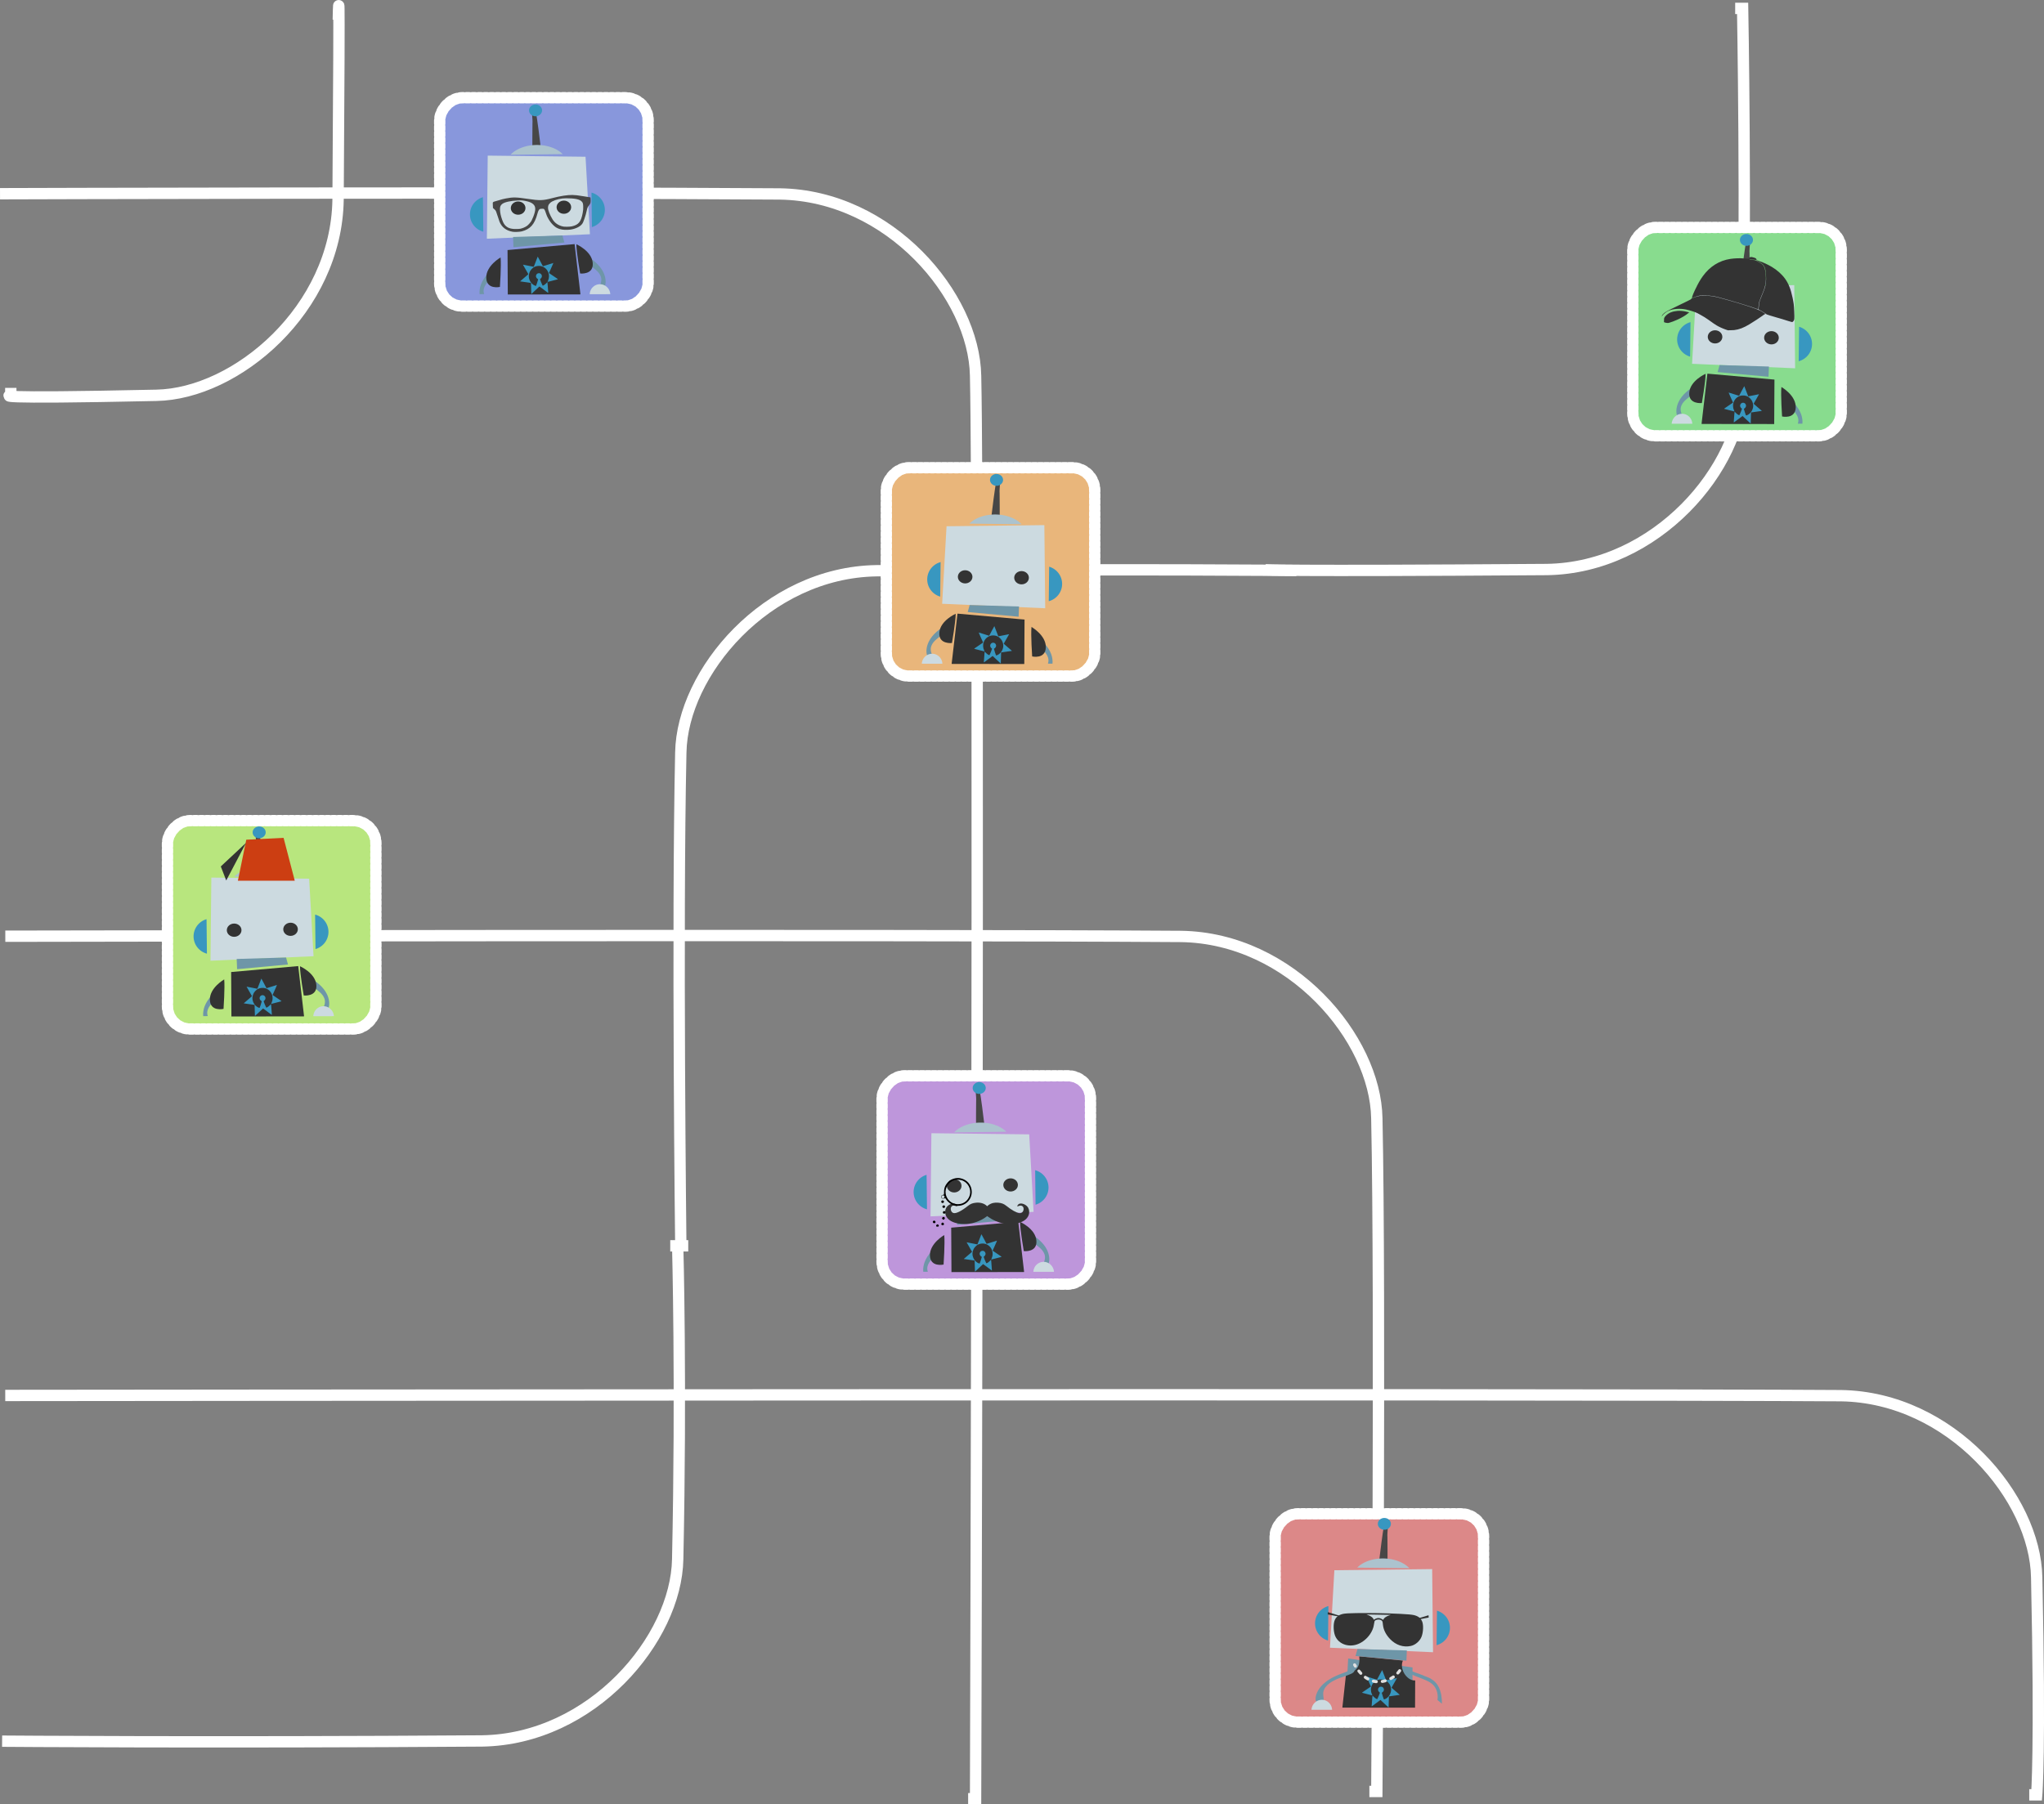 <?xml version="1.0" encoding="UTF-8" standalone="no"?>
<svg
   xmlns:dc="http://purl.org/dc/elements/1.1/"
   xmlns:cc="http://creativecommons.org/ns#"
   xmlns:rdf="http://www.w3.org/1999/02/22-rdf-syntax-ns#"
   xmlns:svg="http://www.w3.org/2000/svg"
   xmlns="http://www.w3.org/2000/svg"
   xmlns:sodipodi="http://sodipodi.sourceforge.net/DTD/sodipodi-0.dtd"
   xmlns:inkscape="http://www.inkscape.org/namespaces/inkscape"
   width="180.288mm"
   height="159.19mm"
   viewBox="0 0 180.288 159.19"
   version="1.1"
   id="svg8"
   inkscape:version="1.0.1 (1.0.1+r73)"
   sodipodi:docname="background1-flipped.svg">
  <rect x="0" y="0" width="180.288" height="159.19" fill="#808080" stroke="none"/>
  <defs
     id="defs2" />
  <sodipodi:namedview
     id="base"
     pagecolor="#ffffff"
     bordercolor="#666666"
     borderopacity="1.0"
     inkscape:pageopacity="0.0"
     inkscape:pageshadow="2"
     inkscape:zoom="0.33949192"
     inkscape:cx="312.07521"
     inkscape:cy="327.87594"
     inkscape:document-units="mm"
     inkscape:current-layer="layer1"
     inkscape:document-rotation="0"
     showgrid="false"
     inkscape:window-width="1920"
     inkscape:window-height="1029"
     inkscape:window-x="0"
     inkscape:window-y="25"
     inkscape:window-maximized="1" />
  <g
     inkscape:label="Layer 1"
     inkscape:groupmode="layer"
     id="layer1"
     transform="translate(-23.263,-61.416)">
    <g
       id="g10344"
       inkscape:export-filename="/home/issa/membershub-homepage.png"
       inkscape:export-xdpi="96"
       inkscape:export-ydpi="96"
       transform="matrix(-1,0,0,1,-25.931,-53.07)">
      <path
         sodipodi:nodetypes="ccccc"
         inkscape:connector-curvature="0"
         id="path5387"
         d="m -49.196,131.577 c 0,0 -45.029,-0.148 -68.79,0.02 -9.688,0.149 -17.132,8.986 -17.258,16.039 -0.331,15.381 0,125.541 0,125.541 h 0.657"
         style="fill:none;fill-rule:evenodd;stroke:#ffffff;stroke-width:1;stroke-linecap:butt;stroke-linejoin:miter;stroke-opacity:1" />
      <path
         sodipodi:nodetypes="ccccc"
         inkscape:connector-curvature="0"
         id="path5387-4"
         d="m -163.541,164.819 c 0,0 13.279,-0.148 37.04,0.02 9.688,0.149 17.132,8.986 17.258,16.039 0.331,15.381 0,43.52 0,43.52 h -0.657"
         style="fill:none;fill-rule:evenodd;stroke:#ffffff;stroke-width:1;stroke-linecap:butt;stroke-linejoin:miter;stroke-opacity:1" />
      <path
         sodipodi:nodetypes="ccccc"
         inkscape:connector-curvature="0"
         id="path5387-4-8"
         d="m -160.773,164.752 c 0,0 -1.108,0.148 -24.869,-0.02 -9.688,-0.149 -17.132,-8.986 -17.258,-16.039 -0.331,-15.381 0,-33.466 0,-33.466 h 0.657"
         style="fill:none;fill-rule:evenodd;stroke:#ffffff;stroke-width:1;stroke-linecap:butt;stroke-linejoin:miter;stroke-opacity:1" />
      <path
         sodipodi:nodetypes="ccccc"
         inkscape:connector-curvature="0"
         id="path5387-8"
         d="m -49.38,268.101 c 0,0 -18.57,0.148 -42.331,-0.02 -9.688,-0.149 -17.132,-8.986 -17.258,-16.039 -0.331,-15.381 0,-27.645 0,-27.645 h 0.657"
         style="fill:none;fill-rule:evenodd;stroke:#ffffff;stroke-width:1;stroke-linecap:butt;stroke-linejoin:miter;stroke-opacity:1" />
      <path
         sodipodi:nodetypes="ccccc"
         inkscape:connector-curvature="0"
         id="path5387-89"
         d="m -79.033,116.232 c 0,0 -0.148,-7.888 0.02,15.873 0.149,9.688 8.986,17.132 16.039,17.258 15.381,0.331 12.828,0 12.828,0 v -0.657"
         style="fill:none;fill-rule:evenodd;stroke:#ffffff;stroke-width:1;stroke-linecap:butt;stroke-linejoin:miter;stroke-opacity:1" />
      <path
         sodipodi:nodetypes="ccccc"
         inkscape:connector-curvature="0"
         id="path5387-7"
         d="m -49.662,197.084 c 0,0 -79.954,-0.148 -103.715,0.02 -9.688,0.149 -17.132,8.986 -17.258,16.039 -0.331,15.381 0,59.395 0,59.395 h 0.657"
         style="fill:none;fill-rule:evenodd;stroke:#ffffff;stroke-width:1;stroke-linecap:butt;stroke-linejoin:miter;stroke-opacity:1" />
      <path
         sodipodi:nodetypes="ccccc"
         inkscape:connector-curvature="0"
         id="path5387-7-4"
         d="m -49.656,237.6 c 0,0 -138.162,-0.148 -161.923,0.02 -9.688,0.149 -17.132,8.986 -17.258,16.039 -0.331,15.381 0,19.178 0,19.178 h 0.657"
         style="fill:none;fill-rule:evenodd;stroke:#ffffff;stroke-width:1;stroke-linecap:butt;stroke-linejoin:miter;stroke-opacity:1" />
      <rect
         ry="2"
         rx="2"
         y="134.551"
         x="-211.597"
         height="18.383"
         width="18.383"
         id="rect5509"
         style="opacity:1;vector-effect:none;fill:#88dc8e;fill-opacity:1;stroke:#ffffff;stroke-width:1;stroke-linecap:round;stroke-linejoin:miter;stroke-miterlimit:4;stroke-dasharray:0.265, 0.265;stroke-dashoffset:0;stroke-opacity:1" />
      <rect
         ry="2"
         rx="2"
         y="186.887"
         x="-82.35"
         height="18.383"
         width="18.383"
         id="rect5509-0"
         style="opacity:1;vector-effect:none;fill:#b8e67e;fill-opacity:1;stroke:#ffffff;stroke-width:1;stroke-linecap:round;stroke-linejoin:miter;stroke-miterlimit:4;stroke-dasharray:0.265, 0.265;stroke-dashoffset:0;stroke-opacity:1" />
      <rect
         ry="2"
         rx="2"
         y="123.108"
         x="-106.361"
         height="18.383"
         width="18.383"
         id="rect5509-3"
         style="opacity:1;vector-effect:none;fill:#8897dc;fill-opacity:1;stroke:#ffffff;stroke-width:1;stroke-linecap:round;stroke-linejoin:miter;stroke-miterlimit:4;stroke-dasharray:0.265, 0.265;stroke-dashoffset:0;stroke-opacity:1" />
      <rect
         ry="2"
         rx="2"
         y="209.397"
         x="-145.379"
         height="18.383"
         width="18.383"
         id="rect5509-09"
         style="opacity:1;vector-effect:none;fill:#be96db;fill-opacity:1;stroke:#ffffff;stroke-width:1;stroke-linecap:round;stroke-linejoin:miter;stroke-miterlimit:4;stroke-dasharray:0.265, 0.265;stroke-dashoffset:0;stroke-opacity:1" />
      <rect
         ry="2"
         rx="2"
         y="248.04"
         x="-180.049"
         height="18.383"
         width="18.383"
         id="rect5509-2"
         style="opacity:1;vector-effect:none;fill:#dc8888;fill-opacity:1;stroke:#ffffff;stroke-width:1;stroke-linecap:round;stroke-linejoin:miter;stroke-miterlimit:4;stroke-dasharray:0.265, 0.265;stroke-dashoffset:0;stroke-opacity:1" />
      <rect
         ry="2"
         rx="2"
         y="155.748"
         x="-145.754"
         height="18.383"
         width="18.383"
         id="rect5509-5"
         style="opacity:1;vector-effect:none;fill:#e9b67b;fill-opacity:1;stroke:#ffffff;stroke-width:1;stroke-linecap:round;stroke-linejoin:miter;stroke-miterlimit:4;stroke-dasharray:0.265, 0.265;stroke-dashoffset:0;stroke-opacity:1" />
      <g
         transform="matrix(0.366,-0.038,0.038,0.366,-920.623,308.434)"
         id="g12267-4"
         style="stroke-width:2.718">
        <path
           style="fill:#ccdae0;fill-opacity:1;fill-rule:evenodd;stroke:none;stroke-width:0.967px;stroke-linecap:butt;stroke-linejoin:miter;stroke-opacity:1"
           d="m 1997.127,-257.185 -23.44,0.303 -1.029,18.578 24.7,1.046 z"
           id="path8208-1-4-8-1-79-1-0-4-6-5-7-4-7-0-7-6"
           inkscape:connector-curvature="0"
           transform="matrix(-0.995,-0.102,-0.102,0.995,3936.046,203.501)" />
        <ellipse
           transform="rotate(5.291,-233.957,42691.759)"
           style="opacity:1;fill:#333333;fill-opacity:1;stroke:none;stroke-width:14.623;stroke-linecap:butt;stroke-linejoin:round;stroke-miterlimit:4;stroke-dasharray:none;stroke-dashoffset:0;stroke-opacity:1"
           id="path8216-42-7-6-6-5-6-0-7-1-1-0-3-6-1-2-9"
           cx="-1989.351"
           cy="-264.151"
           rx="1.758"
           ry="1.59" />
        <ellipse
           transform="rotate(5.291,-233.957,42691.759)"
           style="opacity:1;fill:#333333;fill-opacity:1;stroke:none;stroke-width:14.623;stroke-linecap:butt;stroke-linejoin:round;stroke-miterlimit:4;stroke-dasharray:none;stroke-dashoffset:0;stroke-opacity:1"
           id="path8216-0-5-1-9-2-9-1-7-8-3-4-6-7-3-7-2-2"
           cx="-1975.829"
           cy="-264.215"
           rx="1.747"
           ry="1.579" />
        <path
           style="opacity:1;fill:#3897c0;fill-opacity:1;stroke:none;stroke-width:14.623;stroke-linecap:butt;stroke-linejoin:round;stroke-miterlimit:4;stroke-dasharray:none;stroke-dashoffset:0;stroke-opacity:1"
           d="m 1998.292,-247.217 a 4.336,4.3 0.588 0 1 3.112,4.169 4.336,4.3 0.588 0 1 -3.197,4.101 z"
           id="path8278-7-0-7-7-7-9-7-8-1-3-9-7-5-1-4-2"
           inkscape:connector-curvature="0"
           transform="matrix(-0.995,-0.102,-0.102,0.995,3936.046,203.501)" />
        <path
           style="opacity:1;fill:#3897c0;fill-opacity:1;stroke:none;stroke-width:14.623;stroke-linecap:butt;stroke-linejoin:round;stroke-miterlimit:4;stroke-dasharray:none;stroke-dashoffset:0;stroke-opacity:1"
           d="m 1972.272,-248.287 a 4.336,4.3 0.588 0 0 -3.197,4.104 4.336,4.3 0.588 0 0 3.112,4.166 z"
           id="path8278-1-7-7-8-2-3-0-7-1-4-9-2-4-0-0-0-4"
           inkscape:connector-curvature="0"
           transform="matrix(-0.995,-0.102,-0.102,0.995,3936.046,203.501)" />
        <path
           inkscape:connector-curvature="0"
           id="path8212-2-9-8-7-8-6-9-7-8-9-2-0-4-0-6-1-7"
           transform="matrix(0.263,0.027,-0.027,0.263,2544.417,-315.023)"
           d="m -2040.555,521.936 -60.814,5.309 0.191,40.316 H -2036 l 0.688,-0.049 z"
           style="fill:#333333;fill-opacity:1;fill-rule:evenodd;stroke:none;stroke-width:3.658px;stroke-linecap:butt;stroke-linejoin:miter;stroke-opacity:1" />
        <path
           style="fill:#474747;fill-rule:evenodd;stroke:none;stroke-width:0.967px;stroke-linecap:butt;stroke-linejoin:miter;stroke-opacity:1"
           d="m 1986.217,-268.611 c 0.52,1.121 0.078,2.538 0.178,3.771 0.051,2.212 0.015,4.428 0.032,6.642 -0.66,0.161 -2.007,0.549 -2.06,-0.51 0.379,-3.143 0.752,-6.338 1.278,-9.43 0.206,-0.135 0.322,-0.412 0.572,-0.472 z"
           id="path8336-4-6-49-1-3-1-6-2-1-4-2-3-3-1-3-7"
           inkscape:connector-curvature="0"
           transform="matrix(-0.995,-0.102,-0.102,0.995,3936.046,203.501)" />
        <path
           style="opacity:1;fill:#acc3ce;fill-opacity:1;stroke:none;stroke-width:14.623;stroke-linecap:butt;stroke-linejoin:round;stroke-miterlimit:4;stroke-dasharray:none;stroke-dashoffset:0;stroke-opacity:1"
           d="m 1985.444,-259.719 a 7.43,4.92 0.588 0 1 6.224,2.331 l -12.504,-0.128 a 7.43,4.92 0.588 0 1 6.279,-2.202 z"
           id="path8331-0-5-9-7-6-7-9-8-0-4-3-0-4-5-7-5"
           inkscape:connector-curvature="0"
           transform="matrix(-0.995,-0.102,-0.102,0.995,3936.046,203.501)" />
        <ellipse
           transform="rotate(5.291,-233.957,42691.759)"
           style="opacity:1;fill:#3897c0;fill-opacity:1;stroke:none;stroke-width:14.623;stroke-linecap:butt;stroke-linejoin:round;stroke-miterlimit:4;stroke-dasharray:none;stroke-dashoffset:0;stroke-opacity:1"
           id="path8216-0-2-8-5-0-7-9-7-1-6-7-4-7-7-6-9-4-4"
           cx="-1983.095"
           cy="-287.539"
           rx="1.568"
           ry="1.418" />
        <path
           style="fill:#6e96a8;fill-opacity:1;fill-rule:evenodd;stroke:none;stroke-width:0.967px;stroke-linecap:butt;stroke-linejoin:miter;stroke-opacity:1"
           d="m 1991.079,-237.67 -0.094,2.447 -12.197,-1.108 0.458,-1.674 z"
           id="path8353-7-8-9-9-2-1-1-2-5-9-5-8-6-4-1-8"
           inkscape:connector-curvature="0"
           transform="matrix(-0.995,-0.102,-0.102,0.995,3936.046,203.501)" />
        <path
           inkscape:connector-curvature="0"
           id="path8269-4-3-9-0-8-9-3-9-9-7-8-5-5-2-9-1"
           transform="matrix(0.263,0.027,-0.027,0.263,2544.417,-315.023)"
           d="m -2111.342,541.963 c -5.934,4.275 -11.603,9.572 -14.201,16.58 -0.976,2.73 -1.499,5.75 -1.211,8.662 h 4.137 c -0.527,-1.649 -0.686,-3.386 -0.205,-5.113 1.218,-4.541 5.183,-7.442 8.203,-10.764 2.053,-2.214 4.065,-4.881 4.195,-8.01 -0.057,-0.513 -0.279,-1.387 -0.916,-1.355 z"
           style="fill:#6e96a8;fill-opacity:1;fill-rule:evenodd;stroke:none;stroke-width:3.656px;stroke-linecap:butt;stroke-linejoin:miter;stroke-opacity:1" />
        <path
           style="fill:#333333;fill-opacity:1;fill-rule:evenodd;stroke:none;stroke-width:0.967px;stroke-linecap:butt;stroke-linejoin:miter;stroke-opacity:1"
           d="m 1994.078,-232.769 c -0.194,1.851 0.168,7.067 0.168,7.067 0,0 3.203,0.715 3.269,-2.187 0.066,-2.902 -3.437,-4.881 -3.437,-4.881 z"
           id="path8267-1-8-4-2-4-4-0-5-9-3-7-4-6-6-0-2"
           inkscape:connector-curvature="0"
           transform="matrix(-0.995,-0.102,-0.102,0.995,3936.046,203.501)" />
        <path
           style="fill:#3897c0;fill-opacity:1;stroke-width:3.656"
           d="m 1986.728,-224.031 c 0.011,-0.013 0.017,-0.451 0.028,-0.973 0.01,-0.522 0.028,-1.108 0.035,-1.303 l 0.014,-0.353 0.449,-0.061 c 1.083,-0.148 2.131,-0.298 2.14,-0.306 2e-4,-0.005 8e-4,-0.02 -0.019,-0.033 -0.015,-0.013 -0.103,-0.09 -0.194,-0.171 -0.091,-0.08 -0.419,-0.361 -0.729,-0.624 -0.772,-0.655 -1.025,-0.878 -1.024,-0.903 8e-4,-0.028 0.183,-0.346 0.668,-1.172 0.395,-0.671 0.612,-1.054 0.613,-1.082 4e-4,-0.01 -0.016,-0.012 -0.045,-0.008 -0.206,0.035 -0.733,0.139 -1.513,0.3 -0.508,0.105 -0.945,0.193 -0.972,0.197 -0.043,0.006 -0.05,0.003 -0.065,-0.033 -0.01,-0.022 -0.209,-0.534 -0.444,-1.137 -0.235,-0.604 -0.442,-1.134 -0.46,-1.179 -0.026,-0.067 -0.036,-0.079 -0.051,-0.064 -0.028,0.026 -0.267,0.467 -0.6,1.11 -0.165,0.317 -0.372,0.712 -0.46,0.877 l -0.161,0.3 -0.262,-0.079 c -0.234,-0.07 -1.875,-0.581 -2.127,-0.662 l -0.099,-0.032 v 0.028 c 0,0.046 0.147,0.393 0.604,1.41 l 0.436,0.969 -0.608,0.409 c -1.228,0.827 -1.552,1.057 -1.535,1.088 0.012,0.021 0.725,0.204 1.838,0.472 0.69,0.166 0.638,0.155 0.639,0.135 3e-4,-0.009 -0.042,-0.116 -0.093,-0.236 -0.175,-0.411 -0.229,-0.637 -0.245,-1.029 -0.023,-0.557 0.15,-1.128 0.476,-1.574 0.3,-0.41 0.753,-0.739 1.209,-0.877 0.31,-0.094 0.558,-0.12 0.902,-0.095 0.449,0.033 0.882,0.184 1.197,0.417 0.236,0.174 0.534,0.494 0.67,0.717 0.292,0.48 0.436,1.126 0.36,1.617 -0.122,0.791 -0.539,1.443 -1.169,1.828 -0.153,0.093 -0.388,0.198 -0.457,0.203 -0.099,0.007 -0.11,-0.015 -0.323,-0.661 -0.107,-0.326 -0.274,-0.883 -0.273,-0.912 2e-4,-0.007 0.031,-0.031 0.068,-0.054 0.319,-0.198 0.484,-0.482 0.45,-0.778 -0.022,-0.19 -0.15,-0.412 -0.296,-0.515 -0.26,-0.182 -0.65,-0.161 -0.875,0.046 -0.138,0.128 -0.221,0.287 -0.239,0.463 -0.027,0.258 0.085,0.494 0.334,0.708 l 0.105,0.09 -0.013,0.083 c -0.016,0.124 -0.393,1.061 -0.535,1.327 l -0.074,0.139 -0.052,-0.002 c -0.167,-0.007 -0.551,-0.283 -0.896,-0.643 l -0.188,-0.196 -0.013,0.076 c -0.012,0.041 -0.032,0.309 -0.055,0.594 -0.037,0.456 -0.055,0.71 -0.123,1.679 0,0.122 -0.01,0.229 -0.01,0.238 0.011,0.02 0.017,0.015 0.887,-0.64 0.674,-0.509 1.075,-0.804 1.162,-0.858 l 0.055,-0.034 0.102,0.086 c 0.117,0.098 0.593,0.54 1.303,1.209 0.27,0.255 0.5,0.468 0.51,0.475 0.013,0.007 0.023,0.004 0.03,-0.012 z"
           id="path8402-0-7-3-8-0-9-8-3-0-8-2-8-5-9-3-8"
           inkscape:connector-curvature="0"
           transform="matrix(-0.995,-0.102,-0.102,0.995,3936.046,203.501)" />
        <path
           inkscape:connector-curvature="0"
           id="path8269-4-3-9-0-8-9-3-9-9-7-8-5-5-2-9-0-9"
           d="m 1996.051,-229.841 c 1.57,1.131 3.07,2.533 3.757,4.387 0.399,1.115 0.519,2.414 -0.01,3.506 -0.353,0.6 -1.039,1.089 -1.761,0.972 -0.277,-0.218 -0.011,-0.59 0.171,-0.778 0.65,-0.74 1.159,-1.76 0.88,-2.761 -0.322,-1.201 -1.371,-1.969 -2.171,-2.848 -0.543,-0.586 -1.076,-1.291 -1.11,-2.119 0.015,-0.136 0.074,-0.367 0.243,-0.359 z"
           style="fill:#6e96a8;fill-opacity:1;fill-rule:evenodd;stroke:none;stroke-width:0.967px;stroke-linecap:butt;stroke-linejoin:miter;stroke-opacity:1" />
        <path
           inkscape:connector-curvature="0"
           id="path8267-1-8-4-2-4-4-0-5-9-3-7-4-6-6-0-5-3"
           d="m 1994.078,-232.769 c -0.194,1.851 0.168,7.067 0.168,7.067 0,0 3.203,0.715 3.269,-2.187 0.066,-2.902 -3.437,-4.881 -3.437,-4.881 z"
           style="fill:#333333;fill-opacity:1;fill-rule:evenodd;stroke:none;stroke-width:0.967px;stroke-linecap:butt;stroke-linejoin:miter;stroke-opacity:1" />
        <path
           inkscape:connector-curvature="0"
           id="path8355-5-3-9-7-7-1-9-5-8-9-9-6-0-9-1-9-6"
           transform="matrix(0.263,0.027,-0.027,0.263,2544.417,-315.023)"
           d="m -2017.324,558.352 a 9.629,9.362 82.012 0 0 -1.596,0.082 9.629,9.362 82.012 0 0 -8.006,8.949 h 18.686 a 9.629,9.362 82.012 0 0 -0.07,-0.715 9.629,9.362 82.012 0 0 -9.014,-8.316 z"
           style="opacity:1;fill:#ccdae0;fill-opacity:1;stroke:none;stroke-width:55.269;stroke-linecap:butt;stroke-linejoin:round;stroke-miterlimit:4;stroke-dasharray:none;stroke-dashoffset:0;stroke-opacity:1" />
      </g>
      <g
         transform="matrix(-0.366,-0.038,-0.038,0.366,620.955,297.004)"
         id="g12267-4-8"
         style="stroke-width:2.718">
        <path
           style="fill:#ccdae0;fill-opacity:1;fill-rule:evenodd;stroke:none;stroke-width:0.967px;stroke-linecap:butt;stroke-linejoin:miter;stroke-opacity:1"
           d="m 1997.127,-257.185 -23.44,0.303 -1.029,18.578 24.7,1.046 z"
           id="path8208-1-4-8-1-79-1-0-4-6-5-7-4-7-0-7-6-0"
           inkscape:connector-curvature="0"
           transform="matrix(-0.995,-0.102,-0.102,0.995,3936.046,203.501)" />
        <ellipse
           transform="rotate(5.291)"
           style="opacity:1;fill:#333333;fill-opacity:1;stroke:none;stroke-width:14.623;stroke-linecap:butt;stroke-linejoin:round;stroke-miterlimit:4;stroke-dasharray:none;stroke-dashoffset:0;stroke-opacity:1"
           id="path8216-42-7-6-6-5-6-0-7-1-1-0-3-6-1-2-9-2"
           cx="1950.254"
           cy="-424.485"
           rx="1.758"
           ry="1.59" />
        <ellipse
           transform="rotate(5.291)"
           style="opacity:1;fill:#333333;fill-opacity:1;stroke:none;stroke-width:14.623;stroke-linecap:butt;stroke-linejoin:round;stroke-miterlimit:4;stroke-dasharray:none;stroke-dashoffset:0;stroke-opacity:1"
           id="path8216-0-5-1-9-2-9-1-7-8-3-4-6-7-3-7-2-2-1"
           cx="1961.22"
           cy="-424.575"
           rx="1.747"
           ry="1.579" />
        <path
           style="opacity:1;fill:#3897c0;fill-opacity:1;stroke:none;stroke-width:14.623;stroke-linecap:butt;stroke-linejoin:round;stroke-miterlimit:4;stroke-dasharray:none;stroke-dashoffset:0;stroke-opacity:1"
           d="m 1998.292,-247.217 a 4.336,4.3 0.588 0 1 3.112,4.169 4.336,4.3 0.588 0 1 -3.197,4.101 z"
           id="path8278-7-0-7-7-7-9-7-8-1-3-9-7-5-1-4-2-0"
           inkscape:connector-curvature="0"
           transform="matrix(-0.995,-0.102,-0.102,0.995,3936.046,203.501)" />
        <path
           style="opacity:1;fill:#3897c0;fill-opacity:1;stroke:none;stroke-width:14.623;stroke-linecap:butt;stroke-linejoin:round;stroke-miterlimit:4;stroke-dasharray:none;stroke-dashoffset:0;stroke-opacity:1"
           d="m 1972.272,-248.287 a 4.336,4.3 0.588 0 0 -3.197,4.104 4.336,4.3 0.588 0 0 3.112,4.166 z"
           id="path8278-1-7-7-8-2-3-0-7-1-4-9-2-4-0-0-0-4-5"
           inkscape:connector-curvature="0"
           transform="matrix(-0.995,-0.102,-0.102,0.995,3936.046,203.501)" />
        <path
           inkscape:connector-curvature="0"
           id="path8212-2-9-8-7-8-6-9-7-8-9-2-0-4-0-6-1-7-1"
           transform="matrix(0.263,0.027,-0.027,0.263,2544.417,-315.023)"
           d="m -2040.555,521.936 -60.814,5.309 0.191,40.316 H -2036 l 0.688,-0.049 z"
           style="fill:#333333;fill-opacity:1;fill-rule:evenodd;stroke:none;stroke-width:3.658px;stroke-linecap:butt;stroke-linejoin:miter;stroke-opacity:1" />
        <path
           style="fill:#474747;fill-rule:evenodd;stroke:none;stroke-width:0.967px;stroke-linecap:butt;stroke-linejoin:miter;stroke-opacity:1"
           d="m 1986.217,-268.611 c 0.52,1.121 0.078,2.538 0.178,3.771 0.051,2.212 0.015,4.428 0.032,6.642 -0.66,0.161 -2.007,0.549 -2.06,-0.51 0.379,-3.143 0.752,-6.338 1.278,-9.43 0.206,-0.135 0.322,-0.412 0.572,-0.472 z"
           id="path8336-4-6-49-1-3-1-6-2-1-4-2-3-3-1-3-7-1"
           inkscape:connector-curvature="0"
           transform="matrix(-0.995,-0.102,-0.102,0.995,3936.046,203.501)" />
        <path
           style="opacity:1;fill:#acc3ce;fill-opacity:1;stroke:none;stroke-width:14.623;stroke-linecap:butt;stroke-linejoin:round;stroke-miterlimit:4;stroke-dasharray:none;stroke-dashoffset:0;stroke-opacity:1"
           d="m 1985.444,-259.719 a 7.43,4.92 0.588 0 1 6.224,2.331 l -12.504,-0.128 a 7.43,4.92 0.588 0 1 6.279,-2.202 z"
           id="path8331-0-5-9-7-6-7-9-8-0-4-3-0-4-5-7-5-0"
           inkscape:connector-curvature="0"
           transform="matrix(-0.995,-0.102,-0.102,0.995,3936.046,203.501)" />
        <ellipse
           transform="rotate(5.291,-233.957,42691.759)"
           style="opacity:1;fill:#3897c0;fill-opacity:1;stroke:none;stroke-width:14.623;stroke-linecap:butt;stroke-linejoin:round;stroke-miterlimit:4;stroke-dasharray:none;stroke-dashoffset:0;stroke-opacity:1"
           id="path8216-0-2-8-5-0-7-9-7-1-6-7-4-7-7-6-9-4-4-8"
           cx="-1983.095"
           cy="-287.539"
           rx="1.568"
           ry="1.418" />
        <path
           style="fill:#6e96a8;fill-opacity:1;fill-rule:evenodd;stroke:none;stroke-width:0.967px;stroke-linecap:butt;stroke-linejoin:miter;stroke-opacity:1"
           d="m 1991.079,-237.67 -0.094,2.447 -12.197,-1.108 0.458,-1.674 z"
           id="path8353-7-8-9-9-2-1-1-2-5-9-5-8-6-4-1-8-5"
           inkscape:connector-curvature="0"
           transform="matrix(-0.995,-0.102,-0.102,0.995,3936.046,203.501)" />
        <path
           inkscape:connector-curvature="0"
           id="path8269-4-3-9-0-8-9-3-9-9-7-8-5-5-2-9-1-0"
           transform="matrix(0.263,0.027,-0.027,0.263,2544.417,-315.023)"
           d="m -2111.342,541.963 c -5.934,4.275 -11.603,9.572 -14.201,16.58 -0.976,2.73 -1.499,5.75 -1.211,8.662 h 4.137 c -0.527,-1.649 -0.686,-3.386 -0.205,-5.113 1.218,-4.541 5.183,-7.442 8.203,-10.764 2.053,-2.214 4.065,-4.881 4.195,-8.01 -0.057,-0.513 -0.279,-1.387 -0.916,-1.355 z"
           style="fill:#6e96a8;fill-opacity:1;fill-rule:evenodd;stroke:none;stroke-width:3.656px;stroke-linecap:butt;stroke-linejoin:miter;stroke-opacity:1" />
        <path
           style="fill:#333333;fill-opacity:1;fill-rule:evenodd;stroke:none;stroke-width:0.967px;stroke-linecap:butt;stroke-linejoin:miter;stroke-opacity:1"
           d="m 1994.078,-232.769 c -0.194,1.851 0.168,7.067 0.168,7.067 0,0 3.203,0.715 3.269,-2.187 0.066,-2.902 -3.437,-4.881 -3.437,-4.881 z"
           id="path8267-1-8-4-2-4-4-0-5-9-3-7-4-6-6-0-2-6"
           inkscape:connector-curvature="0"
           transform="matrix(-0.995,-0.102,-0.102,0.995,3936.046,203.501)" />
        <path
           style="fill:#3897c0;fill-opacity:1;stroke-width:3.656"
           d="m 1986.728,-224.031 c 0.011,-0.013 0.017,-0.451 0.028,-0.973 0.01,-0.522 0.028,-1.108 0.035,-1.303 l 0.014,-0.353 0.449,-0.061 c 1.083,-0.148 2.131,-0.298 2.14,-0.306 2e-4,-0.005 8e-4,-0.02 -0.019,-0.033 -0.015,-0.013 -0.103,-0.09 -0.194,-0.171 -0.091,-0.08 -0.419,-0.361 -0.729,-0.624 -0.772,-0.655 -1.025,-0.878 -1.024,-0.903 8e-4,-0.028 0.183,-0.346 0.668,-1.172 0.395,-0.671 0.612,-1.054 0.613,-1.082 4e-4,-0.01 -0.016,-0.012 -0.045,-0.008 -0.206,0.035 -0.733,0.139 -1.513,0.3 -0.508,0.105 -0.945,0.193 -0.972,0.197 -0.043,0.006 -0.05,0.003 -0.065,-0.033 -0.01,-0.022 -0.209,-0.534 -0.444,-1.137 -0.235,-0.604 -0.442,-1.134 -0.46,-1.179 -0.026,-0.067 -0.036,-0.079 -0.051,-0.064 -0.028,0.026 -0.267,0.467 -0.6,1.11 -0.165,0.317 -0.372,0.712 -0.46,0.877 l -0.161,0.3 -0.262,-0.079 c -0.234,-0.07 -1.875,-0.581 -2.127,-0.662 l -0.099,-0.032 v 0.028 c 0,0.046 0.147,0.393 0.604,1.41 l 0.436,0.969 -0.608,0.409 c -1.228,0.827 -1.552,1.057 -1.535,1.088 0.012,0.021 0.725,0.204 1.838,0.472 0.69,0.166 0.638,0.155 0.639,0.135 3e-4,-0.009 -0.042,-0.116 -0.093,-0.236 -0.175,-0.411 -0.229,-0.637 -0.245,-1.029 -0.023,-0.557 0.15,-1.128 0.476,-1.574 0.3,-0.41 0.753,-0.739 1.209,-0.877 0.31,-0.094 0.558,-0.12 0.902,-0.095 0.449,0.033 0.882,0.184 1.197,0.417 0.236,0.174 0.534,0.494 0.67,0.717 0.292,0.48 0.436,1.126 0.36,1.617 -0.122,0.791 -0.539,1.443 -1.169,1.828 -0.153,0.093 -0.388,0.198 -0.457,0.203 -0.099,0.007 -0.11,-0.015 -0.323,-0.661 -0.107,-0.326 -0.274,-0.883 -0.273,-0.912 2e-4,-0.007 0.031,-0.031 0.068,-0.054 0.319,-0.198 0.484,-0.482 0.45,-0.778 -0.022,-0.19 -0.15,-0.412 -0.296,-0.515 -0.26,-0.182 -0.65,-0.161 -0.875,0.046 -0.138,0.128 -0.221,0.287 -0.239,0.463 -0.027,0.258 0.085,0.494 0.334,0.708 l 0.105,0.09 -0.013,0.083 c -0.016,0.124 -0.393,1.061 -0.535,1.327 l -0.074,0.139 -0.052,-0.002 c -0.167,-0.007 -0.551,-0.283 -0.896,-0.643 l -0.188,-0.196 -0.013,0.076 c -0.012,0.041 -0.032,0.309 -0.055,0.594 -0.037,0.456 -0.055,0.71 -0.123,1.679 0,0.122 -0.01,0.229 -0.01,0.238 0.011,0.02 0.017,0.015 0.887,-0.64 0.674,-0.509 1.075,-0.804 1.162,-0.858 l 0.055,-0.034 0.102,0.086 c 0.117,0.098 0.593,0.54 1.303,1.209 0.27,0.255 0.5,0.468 0.51,0.475 0.013,0.007 0.023,0.004 0.03,-0.012 z"
           id="path8402-0-7-3-8-0-9-8-3-0-8-2-8-5-9-3-8-4"
           inkscape:connector-curvature="0"
           transform="matrix(-0.995,-0.102,-0.102,0.995,3936.046,203.501)" />
        <path
           inkscape:connector-curvature="0"
           id="path8269-4-3-9-0-8-9-3-9-9-7-8-5-5-2-9-0-9-6"
           d="m 1996.051,-229.841 c 1.57,1.131 3.07,2.533 3.757,4.387 0.399,1.115 0.519,2.414 -0.01,3.506 -0.353,0.6 -1.039,1.089 -1.761,0.972 -0.277,-0.218 -0.011,-0.59 0.171,-0.778 0.65,-0.74 1.159,-1.76 0.88,-2.761 -0.322,-1.201 -1.371,-1.969 -2.171,-2.848 -0.543,-0.586 -1.076,-1.291 -1.11,-2.119 0.015,-0.136 0.074,-0.367 0.243,-0.359 z"
           style="fill:#6e96a8;fill-opacity:1;fill-rule:evenodd;stroke:none;stroke-width:0.967px;stroke-linecap:butt;stroke-linejoin:miter;stroke-opacity:1" />
        <path
           inkscape:connector-curvature="0"
           id="path8267-1-8-4-2-4-4-0-5-9-3-7-4-6-6-0-5-3-2"
           d="m 1994.078,-232.769 c -0.194,1.851 0.168,7.067 0.168,7.067 0,0 3.203,0.715 3.269,-2.187 0.066,-2.902 -3.437,-4.881 -3.437,-4.881 z"
           style="fill:#333333;fill-opacity:1;fill-rule:evenodd;stroke:none;stroke-width:0.967px;stroke-linecap:butt;stroke-linejoin:miter;stroke-opacity:1" />
        <path
           inkscape:connector-curvature="0"
           id="path8355-5-3-9-7-7-1-9-5-8-9-9-6-0-9-1-9-6-5"
           transform="matrix(0.263,0.027,-0.027,0.263,2544.417,-315.023)"
           d="m -2017.324,558.352 a 9.629,9.362 82.012 0 0 -1.596,0.082 9.629,9.362 82.012 0 0 -8.006,8.949 h 18.686 a 9.629,9.362 82.012 0 0 -0.07,-0.715 9.629,9.362 82.012 0 0 -9.014,-8.316 z"
           style="opacity:1;fill:#ccdae0;fill-opacity:1;stroke:none;stroke-width:55.269;stroke-linecap:butt;stroke-linejoin:round;stroke-miterlimit:4;stroke-dasharray:none;stroke-dashoffset:0;stroke-opacity:1" />
      </g>
      <g
         transform="matrix(0.366,-0.038,0.038,0.366,-854.478,329.605)"
         id="g12267-4-8-8"
         style="stroke-width:2.718">
        <path
           style="fill:#ccdae0;fill-opacity:1;fill-rule:evenodd;stroke:none;stroke-width:0.967px;stroke-linecap:butt;stroke-linejoin:miter;stroke-opacity:1"
           d="m 1997.127,-257.185 -23.44,0.303 -1.029,18.578 24.7,1.046 z"
           id="path8208-1-4-8-1-79-1-0-4-6-5-7-4-7-0-7-6-0-6"
           inkscape:connector-curvature="0"
           transform="matrix(-0.995,-0.102,-0.102,0.995,3936.046,203.501)" />
        <ellipse
           transform="rotate(5.291,-233.957,42691.759)"
           style="opacity:1;fill:#333333;fill-opacity:1;stroke:none;stroke-width:14.623;stroke-linecap:butt;stroke-linejoin:round;stroke-miterlimit:4;stroke-dasharray:none;stroke-dashoffset:0;stroke-opacity:1"
           id="path8216-42-7-6-6-5-6-0-7-1-1-0-3-6-1-2-9-2-2"
           cx="-1989.351"
           cy="-264.151"
           rx="1.758"
           ry="1.59" />
        <ellipse
           transform="rotate(5.291,-233.957,42691.759)"
           style="opacity:1;fill:#333333;fill-opacity:1;stroke:none;stroke-width:14.623;stroke-linecap:butt;stroke-linejoin:round;stroke-miterlimit:4;stroke-dasharray:none;stroke-dashoffset:0;stroke-opacity:1"
           id="path8216-0-5-1-9-2-9-1-7-8-3-4-6-7-3-7-2-2-1-8"
           cx="-1975.829"
           cy="-264.215"
           rx="1.747"
           ry="1.579" />
        <path
           style="opacity:1;fill:#3897c0;fill-opacity:1;stroke:none;stroke-width:14.623;stroke-linecap:butt;stroke-linejoin:round;stroke-miterlimit:4;stroke-dasharray:none;stroke-dashoffset:0;stroke-opacity:1"
           d="m 1998.292,-247.217 a 4.336,4.3 0.588 0 1 3.112,4.169 4.336,4.3 0.588 0 1 -3.197,4.101 z"
           id="path8278-7-0-7-7-7-9-7-8-1-3-9-7-5-1-4-2-0-4"
           inkscape:connector-curvature="0"
           transform="matrix(-0.995,-0.102,-0.102,0.995,3936.046,203.501)" />
        <path
           style="opacity:1;fill:#3897c0;fill-opacity:1;stroke:none;stroke-width:14.623;stroke-linecap:butt;stroke-linejoin:round;stroke-miterlimit:4;stroke-dasharray:none;stroke-dashoffset:0;stroke-opacity:1"
           d="m 1972.272,-248.287 a 4.336,4.3 0.588 0 0 -3.197,4.104 4.336,4.3 0.588 0 0 3.112,4.166 z"
           id="path8278-1-7-7-8-2-3-0-7-1-4-9-2-4-0-0-0-4-5-7"
           inkscape:connector-curvature="0"
           transform="matrix(-0.995,-0.102,-0.102,0.995,3936.046,203.501)" />
        <path
           inkscape:connector-curvature="0"
           id="path8212-2-9-8-7-8-6-9-7-8-9-2-0-4-0-6-1-7-1-2"
           transform="matrix(0.263,0.027,-0.027,0.263,2544.417,-315.023)"
           d="m -2040.555,521.936 -60.814,5.309 0.191,40.316 H -2036 l 0.688,-0.049 z"
           style="fill:#333333;fill-opacity:1;fill-rule:evenodd;stroke:none;stroke-width:3.658px;stroke-linecap:butt;stroke-linejoin:miter;stroke-opacity:1" />
        <path
           style="fill:#474747;fill-rule:evenodd;stroke:none;stroke-width:0.967px;stroke-linecap:butt;stroke-linejoin:miter;stroke-opacity:1"
           d="m 1986.217,-268.611 c 0.52,1.121 0.078,2.538 0.178,3.771 0.051,2.212 0.015,4.428 0.032,6.642 -0.66,0.161 -2.007,0.549 -2.06,-0.51 0.379,-3.143 0.752,-6.338 1.278,-9.43 0.206,-0.135 0.322,-0.412 0.572,-0.472 z"
           id="path8336-4-6-49-1-3-1-6-2-1-4-2-3-3-1-3-7-1-4"
           inkscape:connector-curvature="0"
           transform="matrix(-0.995,-0.102,-0.102,0.995,3936.046,203.501)" />
        <path
           style="opacity:1;fill:#acc3ce;fill-opacity:1;stroke:none;stroke-width:14.623;stroke-linecap:butt;stroke-linejoin:round;stroke-miterlimit:4;stroke-dasharray:none;stroke-dashoffset:0;stroke-opacity:1"
           d="m 1985.444,-259.719 a 7.43,4.92 0.588 0 1 6.224,2.331 l -12.504,-0.128 a 7.43,4.92 0.588 0 1 6.279,-2.202 z"
           id="path8331-0-5-9-7-6-7-9-8-0-4-3-0-4-5-7-5-0-0"
           inkscape:connector-curvature="0"
           transform="matrix(-0.995,-0.102,-0.102,0.995,3936.046,203.501)" />
        <ellipse
           transform="rotate(5.291,-233.957,42691.759)"
           style="opacity:1;fill:#3897c0;fill-opacity:1;stroke:none;stroke-width:14.623;stroke-linecap:butt;stroke-linejoin:round;stroke-miterlimit:4;stroke-dasharray:none;stroke-dashoffset:0;stroke-opacity:1"
           id="path8216-0-2-8-5-0-7-9-7-1-6-7-4-7-7-6-9-4-4-8-6"
           cx="-1983.095"
           cy="-287.539"
           rx="1.568"
           ry="1.418" />
        <path
           style="fill:#6e96a8;fill-opacity:1;fill-rule:evenodd;stroke:none;stroke-width:0.967px;stroke-linecap:butt;stroke-linejoin:miter;stroke-opacity:1"
           d="m 1991.079,-237.67 -0.094,2.447 -12.197,-1.108 0.458,-1.674 z"
           id="path8353-7-8-9-9-2-1-1-2-5-9-5-8-6-4-1-8-5-2"
           inkscape:connector-curvature="0"
           transform="matrix(-0.995,-0.102,-0.102,0.995,3936.046,203.501)" />
        <path
           inkscape:connector-curvature="0"
           id="path8269-4-3-9-0-8-9-3-9-9-7-8-5-5-2-9-1-0-9"
           transform="matrix(0.263,0.027,-0.027,0.263,2544.417,-315.023)"
           d="m -2111.342,541.963 c -5.934,4.275 -11.603,9.572 -14.201,16.58 -0.976,2.73 -1.499,5.75 -1.211,8.662 h 4.137 c -0.527,-1.649 -0.686,-3.386 -0.205,-5.113 1.218,-4.541 5.183,-7.442 8.203,-10.764 2.053,-2.214 4.065,-4.881 4.195,-8.01 -0.057,-0.513 -0.279,-1.387 -0.916,-1.355 z"
           style="fill:#6e96a8;fill-opacity:1;fill-rule:evenodd;stroke:none;stroke-width:3.656px;stroke-linecap:butt;stroke-linejoin:miter;stroke-opacity:1" />
        <path
           style="fill:#333333;fill-opacity:1;fill-rule:evenodd;stroke:none;stroke-width:0.967px;stroke-linecap:butt;stroke-linejoin:miter;stroke-opacity:1"
           d="m 1994.078,-232.769 c -0.194,1.851 0.168,7.067 0.168,7.067 0,0 3.203,0.715 3.269,-2.187 0.066,-2.902 -3.437,-4.881 -3.437,-4.881 z"
           id="path8267-1-8-4-2-4-4-0-5-9-3-7-4-6-6-0-2-6-9"
           inkscape:connector-curvature="0"
           transform="matrix(-0.995,-0.102,-0.102,0.995,3936.046,203.501)" />
        <path
           style="fill:#3897c0;fill-opacity:1;stroke-width:3.656"
           d="m 1986.728,-224.031 c 0.011,-0.013 0.017,-0.451 0.028,-0.973 0.01,-0.522 0.028,-1.108 0.035,-1.303 l 0.014,-0.353 0.449,-0.061 c 1.083,-0.148 2.131,-0.298 2.14,-0.306 2e-4,-0.005 8e-4,-0.02 -0.019,-0.033 -0.015,-0.013 -0.103,-0.09 -0.194,-0.171 -0.091,-0.08 -0.419,-0.361 -0.729,-0.624 -0.772,-0.655 -1.025,-0.878 -1.024,-0.903 8e-4,-0.028 0.183,-0.346 0.668,-1.172 0.395,-0.671 0.612,-1.054 0.613,-1.082 4e-4,-0.01 -0.016,-0.012 -0.045,-0.008 -0.206,0.035 -0.733,0.139 -1.513,0.3 -0.508,0.105 -0.945,0.193 -0.972,0.197 -0.043,0.006 -0.05,0.003 -0.065,-0.033 -0.01,-0.022 -0.209,-0.534 -0.444,-1.137 -0.235,-0.604 -0.442,-1.134 -0.46,-1.179 -0.026,-0.067 -0.036,-0.079 -0.051,-0.064 -0.028,0.026 -0.267,0.467 -0.6,1.11 -0.165,0.317 -0.372,0.712 -0.46,0.877 l -0.161,0.3 -0.262,-0.079 c -0.234,-0.07 -1.875,-0.581 -2.127,-0.662 l -0.099,-0.032 v 0.028 c 0,0.046 0.147,0.393 0.604,1.41 l 0.436,0.969 -0.608,0.409 c -1.228,0.827 -1.552,1.057 -1.535,1.088 0.012,0.021 0.725,0.204 1.838,0.472 0.69,0.166 0.638,0.155 0.639,0.135 3e-4,-0.009 -0.042,-0.116 -0.093,-0.236 -0.175,-0.411 -0.229,-0.637 -0.245,-1.029 -0.023,-0.557 0.15,-1.128 0.476,-1.574 0.3,-0.41 0.753,-0.739 1.209,-0.877 0.31,-0.094 0.558,-0.12 0.902,-0.095 0.449,0.033 0.882,0.184 1.197,0.417 0.236,0.174 0.534,0.494 0.67,0.717 0.292,0.48 0.436,1.126 0.36,1.617 -0.122,0.791 -0.539,1.443 -1.169,1.828 -0.153,0.093 -0.388,0.198 -0.457,0.203 -0.099,0.007 -0.11,-0.015 -0.323,-0.661 -0.107,-0.326 -0.274,-0.883 -0.273,-0.912 2e-4,-0.007 0.031,-0.031 0.068,-0.054 0.319,-0.198 0.484,-0.482 0.45,-0.778 -0.022,-0.19 -0.15,-0.412 -0.296,-0.515 -0.26,-0.182 -0.65,-0.161 -0.875,0.046 -0.138,0.128 -0.221,0.287 -0.239,0.463 -0.027,0.258 0.085,0.494 0.334,0.708 l 0.105,0.09 -0.013,0.083 c -0.016,0.124 -0.393,1.061 -0.535,1.327 l -0.074,0.139 -0.052,-0.002 c -0.167,-0.007 -0.551,-0.283 -0.896,-0.643 l -0.188,-0.196 -0.013,0.076 c -0.012,0.041 -0.032,0.309 -0.055,0.594 -0.037,0.456 -0.055,0.71 -0.123,1.679 0,0.122 -0.01,0.229 -0.01,0.238 0.011,0.02 0.017,0.015 0.887,-0.64 0.674,-0.509 1.075,-0.804 1.162,-0.858 l 0.055,-0.034 0.102,0.086 c 0.117,0.098 0.593,0.54 1.303,1.209 0.27,0.255 0.5,0.468 0.51,0.475 0.013,0.007 0.023,0.004 0.03,-0.012 z"
           id="path8402-0-7-3-8-0-9-8-3-0-8-2-8-5-9-3-8-4-0"
           inkscape:connector-curvature="0"
           transform="matrix(-0.995,-0.102,-0.102,0.995,3936.046,203.501)" />
        <path
           inkscape:connector-curvature="0"
           id="path8269-4-3-9-0-8-9-3-9-9-7-8-5-5-2-9-0-9-6-8"
           d="m 1996.051,-229.841 c 1.57,1.131 3.07,2.533 3.757,4.387 0.399,1.115 0.519,2.414 -0.01,3.506 -0.353,0.6 -1.039,1.089 -1.761,0.972 -0.277,-0.218 -0.011,-0.59 0.171,-0.778 0.65,-0.74 1.159,-1.76 0.88,-2.761 -0.322,-1.201 -1.371,-1.969 -2.171,-2.848 -0.543,-0.586 -1.076,-1.291 -1.11,-2.119 0.015,-0.136 0.074,-0.367 0.243,-0.359 z"
           style="fill:#6e96a8;fill-opacity:1;fill-rule:evenodd;stroke:none;stroke-width:0.967px;stroke-linecap:butt;stroke-linejoin:miter;stroke-opacity:1" />
        <path
           inkscape:connector-curvature="0"
           id="path8267-1-8-4-2-4-4-0-5-9-3-7-4-6-6-0-5-3-2-1"
           d="m 1994.078,-232.769 c -0.194,1.851 0.168,7.067 0.168,7.067 0,0 3.203,0.715 3.269,-2.187 0.066,-2.902 -3.437,-4.881 -3.437,-4.881 z"
           style="fill:#333333;fill-opacity:1;fill-rule:evenodd;stroke:none;stroke-width:0.967px;stroke-linecap:butt;stroke-linejoin:miter;stroke-opacity:1" />
        <path
           inkscape:connector-curvature="0"
           id="path8355-5-3-9-7-7-1-9-5-8-9-9-6-0-9-1-9-6-5-3"
           transform="matrix(0.263,0.027,-0.027,0.263,2544.417,-315.023)"
           d="m -2017.324,558.352 a 9.629,9.362 82.012 0 0 -1.596,0.082 9.629,9.362 82.012 0 0 -8.006,8.949 h 18.686 a 9.629,9.362 82.012 0 0 -0.07,-0.715 9.629,9.362 82.012 0 0 -9.014,-8.316 z"
           style="opacity:1;fill:#ccdae0;fill-opacity:1;stroke:none;stroke-width:55.269;stroke-linecap:butt;stroke-linejoin:round;stroke-miterlimit:4;stroke-dasharray:none;stroke-dashoffset:0;stroke-opacity:1" />
      </g>
      <g
         transform="matrix(-0.366,-0.038,-0.038,0.366,645.333,360.701)"
         id="g12267-4-8-8-3"
         style="stroke-width:2.718">
        <path
           style="fill:#ccdae0;fill-opacity:1;fill-rule:evenodd;stroke:none;stroke-width:0.967px;stroke-linecap:butt;stroke-linejoin:miter;stroke-opacity:1"
           d="m 1997.127,-257.185 -23.44,0.303 -1.029,18.578 24.7,1.046 z"
           id="path8208-1-4-8-1-79-1-0-4-6-5-7-4-7-0-7-6-0-6-6"
           inkscape:connector-curvature="0"
           transform="matrix(-0.995,-0.102,-0.102,0.995,3936.046,203.501)" />
        <ellipse
           transform="rotate(5.291,-233.957,42691.759)"
           style="opacity:1;fill:#333333;fill-opacity:1;stroke:none;stroke-width:14.623;stroke-linecap:butt;stroke-linejoin:round;stroke-miterlimit:4;stroke-dasharray:none;stroke-dashoffset:0;stroke-opacity:1"
           id="path8216-42-7-6-6-5-6-0-7-1-1-0-3-6-1-2-9-2-2-7"
           cx="-1989.351"
           cy="-264.151"
           rx="1.758"
           ry="1.59" />
        <ellipse
           transform="rotate(5.291,-233.957,42691.759)"
           style="opacity:1;fill:#333333;fill-opacity:1;stroke:none;stroke-width:14.623;stroke-linecap:butt;stroke-linejoin:round;stroke-miterlimit:4;stroke-dasharray:none;stroke-dashoffset:0;stroke-opacity:1"
           id="path8216-0-5-1-9-2-9-1-7-8-3-4-6-7-3-7-2-2-1-8-5"
           cx="-1975.829"
           cy="-264.215"
           rx="1.747"
           ry="1.579" />
        <path
           style="opacity:1;fill:#3897c0;fill-opacity:1;stroke:none;stroke-width:14.623;stroke-linecap:butt;stroke-linejoin:round;stroke-miterlimit:4;stroke-dasharray:none;stroke-dashoffset:0;stroke-opacity:1"
           d="m 1998.292,-247.217 a 4.336,4.3 0.588 0 1 3.112,4.169 4.336,4.3 0.588 0 1 -3.197,4.101 z"
           id="path8278-7-0-7-7-7-9-7-8-1-3-9-7-5-1-4-2-0-4-3"
           inkscape:connector-curvature="0"
           transform="matrix(-0.995,-0.102,-0.102,0.995,3936.046,203.501)" />
        <path
           style="opacity:1;fill:#3897c0;fill-opacity:1;stroke:none;stroke-width:14.623;stroke-linecap:butt;stroke-linejoin:round;stroke-miterlimit:4;stroke-dasharray:none;stroke-dashoffset:0;stroke-opacity:1"
           d="m 1972.272,-248.287 a 4.336,4.3 0.588 0 0 -3.197,4.104 4.336,4.3 0.588 0 0 3.112,4.166 z"
           id="path8278-1-7-7-8-2-3-0-7-1-4-9-2-4-0-0-0-4-5-7-5"
           inkscape:connector-curvature="0"
           transform="matrix(-0.995,-0.102,-0.102,0.995,3936.046,203.501)" />
        <path
           inkscape:connector-curvature="0"
           id="path8212-2-9-8-7-8-6-9-7-8-9-2-0-4-0-6-1-7-1-2-6"
           transform="matrix(0.263,0.027,-0.027,0.263,2544.417,-315.023)"
           d="m -2040.555,521.936 -60.814,5.309 0.191,40.316 H -2036 l 0.688,-0.049 z"
           style="fill:#333333;fill-opacity:1;fill-rule:evenodd;stroke:none;stroke-width:3.658px;stroke-linecap:butt;stroke-linejoin:miter;stroke-opacity:1" />
        <path
           style="fill:#474747;fill-rule:evenodd;stroke:none;stroke-width:0.967px;stroke-linecap:butt;stroke-linejoin:miter;stroke-opacity:1"
           d="m 1986.217,-268.611 c 0.52,1.121 0.078,2.538 0.178,3.771 0.051,2.212 0.015,4.428 0.032,6.642 -0.66,0.161 -2.007,0.549 -2.06,-0.51 0.379,-3.143 0.752,-6.338 1.278,-9.43 0.206,-0.135 0.322,-0.412 0.572,-0.472 z"
           id="path8336-4-6-49-1-3-1-6-2-1-4-2-3-3-1-3-7-1-4-2"
           inkscape:connector-curvature="0"
           transform="matrix(-0.995,-0.102,-0.102,0.995,3936.046,203.501)" />
        <path
           style="opacity:1;fill:#acc3ce;fill-opacity:1;stroke:none;stroke-width:14.623;stroke-linecap:butt;stroke-linejoin:round;stroke-miterlimit:4;stroke-dasharray:none;stroke-dashoffset:0;stroke-opacity:1"
           d="m 1985.444,-259.719 a 7.43,4.92 0.588 0 1 6.224,2.331 l -12.504,-0.128 a 7.43,4.92 0.588 0 1 6.279,-2.202 z"
           id="path8331-0-5-9-7-6-7-9-8-0-4-3-0-4-5-7-5-0-0-9"
           inkscape:connector-curvature="0"
           transform="matrix(-0.995,-0.102,-0.102,0.995,3936.046,203.501)" />
        <ellipse
           transform="rotate(5.291,-233.957,42691.759)"
           style="opacity:1;fill:#3897c0;fill-opacity:1;stroke:none;stroke-width:14.623;stroke-linecap:butt;stroke-linejoin:round;stroke-miterlimit:4;stroke-dasharray:none;stroke-dashoffset:0;stroke-opacity:1"
           id="path8216-0-2-8-5-0-7-9-7-1-6-7-4-7-7-6-9-4-4-8-6-1"
           cx="-1983.095"
           cy="-287.539"
           rx="1.568"
           ry="1.418" />
        <path
           style="fill:#6e96a8;fill-opacity:1;fill-rule:evenodd;stroke:none;stroke-width:0.967px;stroke-linecap:butt;stroke-linejoin:miter;stroke-opacity:1"
           d="m 1991.079,-237.67 -0.094,2.447 -12.197,-1.108 0.458,-1.674 z"
           id="path8353-7-8-9-9-2-1-1-2-5-9-5-8-6-4-1-8-5-2-2"
           inkscape:connector-curvature="0"
           transform="matrix(-0.995,-0.102,-0.102,0.995,3936.046,203.501)" />
        <path
           inkscape:connector-curvature="0"
           id="path8269-4-3-9-0-8-9-3-9-9-7-8-5-5-2-9-1-0-9-7"
           transform="matrix(0.263,0.027,-0.027,0.263,2544.417,-315.023)"
           d="m -2111.342,541.963 c -5.934,4.275 -11.603,9.572 -14.201,16.58 -0.976,2.73 -1.499,5.75 -1.211,8.662 h 4.137 c -0.527,-1.649 -0.686,-3.386 -0.205,-5.113 1.218,-4.541 5.183,-7.442 8.203,-10.764 2.053,-2.214 4.065,-4.881 4.195,-8.01 -0.057,-0.513 -0.279,-1.387 -0.916,-1.355 z"
           style="fill:#6e96a8;fill-opacity:1;fill-rule:evenodd;stroke:none;stroke-width:3.656px;stroke-linecap:butt;stroke-linejoin:miter;stroke-opacity:1" />
        <path
           style="fill:#333333;fill-opacity:1;fill-rule:evenodd;stroke:none;stroke-width:0.967px;stroke-linecap:butt;stroke-linejoin:miter;stroke-opacity:1"
           d="m 1994.078,-232.769 c -0.194,1.851 0.168,7.067 0.168,7.067 0,0 3.203,0.715 3.269,-2.187 0.066,-2.902 -3.437,-4.881 -3.437,-4.881 z"
           id="path8267-1-8-4-2-4-4-0-5-9-3-7-4-6-6-0-2-6-9-0"
           inkscape:connector-curvature="0"
           transform="matrix(-0.995,-0.102,-0.102,0.995,3936.046,203.501)" />
        <path
           style="fill:#3897c0;fill-opacity:1;stroke-width:3.656"
           d="m 1986.728,-224.031 c 0.011,-0.013 0.017,-0.451 0.028,-0.973 0.01,-0.522 0.028,-1.108 0.035,-1.303 l 0.014,-0.353 0.449,-0.061 c 1.083,-0.148 2.131,-0.298 2.14,-0.306 2e-4,-0.005 8e-4,-0.02 -0.019,-0.033 -0.015,-0.013 -0.103,-0.09 -0.194,-0.171 -0.091,-0.08 -0.419,-0.361 -0.729,-0.624 -0.772,-0.655 -1.025,-0.878 -1.024,-0.903 8e-4,-0.028 0.183,-0.346 0.668,-1.172 0.395,-0.671 0.612,-1.054 0.613,-1.082 4e-4,-0.01 -0.016,-0.012 -0.045,-0.008 -0.206,0.035 -0.733,0.139 -1.513,0.3 -0.508,0.105 -0.945,0.193 -0.972,0.197 -0.043,0.006 -0.05,0.003 -0.065,-0.033 -0.01,-0.022 -0.209,-0.534 -0.444,-1.137 -0.235,-0.604 -0.442,-1.134 -0.46,-1.179 -0.026,-0.067 -0.036,-0.079 -0.051,-0.064 -0.028,0.026 -0.267,0.467 -0.6,1.11 -0.165,0.317 -0.372,0.712 -0.46,0.877 l -0.161,0.3 -0.262,-0.079 c -0.234,-0.07 -1.875,-0.581 -2.127,-0.662 l -0.099,-0.032 v 0.028 c 0,0.046 0.147,0.393 0.604,1.41 l 0.436,0.969 -0.608,0.409 c -1.228,0.827 -1.552,1.057 -1.535,1.088 0.012,0.021 0.725,0.204 1.838,0.472 0.69,0.166 0.638,0.155 0.639,0.135 3e-4,-0.009 -0.042,-0.116 -0.093,-0.236 -0.175,-0.411 -0.229,-0.637 -0.245,-1.029 -0.023,-0.557 0.15,-1.128 0.476,-1.574 0.3,-0.41 0.753,-0.739 1.209,-0.877 0.31,-0.094 0.558,-0.12 0.902,-0.095 0.449,0.033 0.882,0.184 1.197,0.417 0.236,0.174 0.534,0.494 0.67,0.717 0.292,0.48 0.436,1.126 0.36,1.617 -0.122,0.791 -0.539,1.443 -1.169,1.828 -0.153,0.093 -0.388,0.198 -0.457,0.203 -0.099,0.007 -0.11,-0.015 -0.323,-0.661 -0.107,-0.326 -0.274,-0.883 -0.273,-0.912 2e-4,-0.007 0.031,-0.031 0.068,-0.054 0.319,-0.198 0.484,-0.482 0.45,-0.778 -0.022,-0.19 -0.15,-0.412 -0.296,-0.515 -0.26,-0.182 -0.65,-0.161 -0.875,0.046 -0.138,0.128 -0.221,0.287 -0.239,0.463 -0.027,0.258 0.085,0.494 0.334,0.708 l 0.105,0.09 -0.013,0.083 c -0.016,0.124 -0.393,1.061 -0.535,1.327 l -0.074,0.139 -0.052,-0.002 c -0.167,-0.007 -0.551,-0.283 -0.896,-0.643 l -0.188,-0.196 -0.013,0.076 c -0.012,0.041 -0.032,0.309 -0.055,0.594 -0.037,0.456 -0.055,0.71 -0.123,1.679 0,0.122 -0.01,0.229 -0.01,0.238 0.011,0.02 0.017,0.015 0.887,-0.64 0.674,-0.509 1.075,-0.804 1.162,-0.858 l 0.055,-0.034 0.102,0.086 c 0.117,0.098 0.593,0.54 1.303,1.209 0.27,0.255 0.5,0.468 0.51,0.475 0.013,0.007 0.023,0.004 0.03,-0.012 z"
           id="path8402-0-7-3-8-0-9-8-3-0-8-2-8-5-9-3-8-4-0-9"
           inkscape:connector-curvature="0"
           transform="matrix(-0.995,-0.102,-0.102,0.995,3936.046,203.501)" />
        <path
           inkscape:connector-curvature="0"
           id="path8269-4-3-9-0-8-9-3-9-9-7-8-5-5-2-9-0-9-6-8-3"
           d="m 1996.051,-229.841 c 1.57,1.131 3.07,2.533 3.757,4.387 0.399,1.115 0.519,2.414 -0.01,3.506 -0.353,0.6 -1.039,1.089 -1.761,0.972 -0.277,-0.218 -0.011,-0.59 0.171,-0.778 0.65,-0.74 1.159,-1.76 0.88,-2.761 -0.322,-1.201 -1.371,-1.969 -2.171,-2.848 -0.543,-0.586 -1.076,-1.291 -1.11,-2.119 0.015,-0.136 0.074,-0.367 0.243,-0.359 z"
           style="fill:#6e96a8;fill-opacity:1;fill-rule:evenodd;stroke:none;stroke-width:0.967px;stroke-linecap:butt;stroke-linejoin:miter;stroke-opacity:1" />
        <path
           inkscape:connector-curvature="0"
           id="path8267-1-8-4-2-4-4-0-5-9-3-7-4-6-6-0-5-3-2-1-6"
           d="m 1994.078,-232.769 c -0.194,1.851 0.168,7.067 0.168,7.067 0,0 3.203,0.715 3.269,-2.187 0.066,-2.902 -3.437,-4.881 -3.437,-4.881 z"
           style="fill:#333333;fill-opacity:1;fill-rule:evenodd;stroke:none;stroke-width:0.967px;stroke-linecap:butt;stroke-linejoin:miter;stroke-opacity:1" />
        <path
           inkscape:connector-curvature="0"
           id="path8355-5-3-9-7-7-1-9-5-8-9-9-6-0-9-1-9-6-5-3-0"
           transform="matrix(0.263,0.027,-0.027,0.263,2544.417,-315.023)"
           d="m -2017.324,558.352 a 9.629,9.362 82.012 0 0 -1.596,0.082 9.629,9.362 82.012 0 0 -8.006,8.949 h 18.686 a 9.629,9.362 82.012 0 0 -0.07,-0.715 9.629,9.362 82.012 0 0 -9.014,-8.316 z"
           style="opacity:1;fill:#ccdae0;fill-opacity:1;stroke:none;stroke-width:55.269;stroke-linecap:butt;stroke-linejoin:round;stroke-miterlimit:4;stroke-dasharray:none;stroke-dashoffset:0;stroke-opacity:1" />
      </g>
      <g
         transform="matrix(-0.366,-0.038,-0.038,0.366,581.822,383.255)"
         id="g12267-4-8-8-3-6"
         style="stroke-width:2.718">
        <path
           style="fill:#ccdae0;fill-opacity:1;fill-rule:evenodd;stroke:none;stroke-width:0.967px;stroke-linecap:butt;stroke-linejoin:miter;stroke-opacity:1"
           d="m 1997.127,-257.185 -23.44,0.303 -1.029,18.578 24.7,1.046 z"
           id="path8208-1-4-8-1-79-1-0-4-6-5-7-4-7-0-7-6-0-6-6-2"
           inkscape:connector-curvature="0"
           transform="matrix(-0.995,-0.102,-0.102,0.995,3936.046,203.501)" />
        <ellipse
           transform="rotate(5.291,-233.957,42691.759)"
           style="opacity:1;fill:#333333;fill-opacity:1;stroke:none;stroke-width:14.623;stroke-linecap:butt;stroke-linejoin:round;stroke-miterlimit:4;stroke-dasharray:none;stroke-dashoffset:0;stroke-opacity:1"
           id="path8216-42-7-6-6-5-6-0-7-1-1-0-3-6-1-2-9-2-2-7-6"
           cx="-1989.351"
           cy="-264.151"
           rx="1.758"
           ry="1.59" />
        <ellipse
           transform="rotate(5.291,-233.957,42691.759)"
           style="opacity:1;fill:#333333;fill-opacity:1;stroke:none;stroke-width:14.623;stroke-linecap:butt;stroke-linejoin:round;stroke-miterlimit:4;stroke-dasharray:none;stroke-dashoffset:0;stroke-opacity:1"
           id="path8216-0-5-1-9-2-9-1-7-8-3-4-6-7-3-7-2-2-1-8-5-1"
           cx="-1975.829"
           cy="-264.215"
           rx="1.747"
           ry="1.579" />
        <path
           style="opacity:1;fill:#3897c0;fill-opacity:1;stroke:none;stroke-width:14.623;stroke-linecap:butt;stroke-linejoin:round;stroke-miterlimit:4;stroke-dasharray:none;stroke-dashoffset:0;stroke-opacity:1"
           d="m 1998.292,-247.217 a 4.336,4.3 0.588 0 1 3.112,4.169 4.336,4.3 0.588 0 1 -3.197,4.101 z"
           id="path8278-7-0-7-7-7-9-7-8-1-3-9-7-5-1-4-2-0-4-3-8"
           inkscape:connector-curvature="0"
           transform="matrix(-0.995,-0.102,-0.102,0.995,3936.046,203.501)" />
        <path
           style="opacity:1;fill:#3897c0;fill-opacity:1;stroke:none;stroke-width:14.623;stroke-linecap:butt;stroke-linejoin:round;stroke-miterlimit:4;stroke-dasharray:none;stroke-dashoffset:0;stroke-opacity:1"
           d="m 1972.272,-248.287 a 4.336,4.3 0.588 0 0 -3.197,4.104 4.336,4.3 0.588 0 0 3.112,4.166 z"
           id="path8278-1-7-7-8-2-3-0-7-1-4-9-2-4-0-0-0-4-5-7-5-7"
           inkscape:connector-curvature="0"
           transform="matrix(-0.995,-0.102,-0.102,0.995,3936.046,203.501)" />
        <path
           inkscape:connector-curvature="0"
           id="path8212-2-9-8-7-8-6-9-7-8-9-2-0-4-0-6-1-7-1-2-6-9"
           transform="matrix(0.263,0.027,-0.027,0.263,2544.417,-315.023)"
           d="m -2040.555,521.936 -60.814,5.309 0.191,40.316 H -2036 l 0.688,-0.049 z"
           style="fill:#333333;fill-opacity:1;fill-rule:evenodd;stroke:none;stroke-width:3.658px;stroke-linecap:butt;stroke-linejoin:miter;stroke-opacity:1" />
        <path
           style="fill:#474747;fill-rule:evenodd;stroke:none;stroke-width:0.967px;stroke-linecap:butt;stroke-linejoin:miter;stroke-opacity:1"
           d="m 1986.217,-268.611 c 0.52,1.121 0.078,2.538 0.178,3.771 0.051,2.212 0.015,4.428 0.032,6.642 -0.66,0.161 -2.007,0.549 -2.06,-0.51 0.379,-3.143 0.752,-6.338 1.278,-9.43 0.206,-0.135 0.322,-0.412 0.572,-0.472 z"
           id="path8336-4-6-49-1-3-1-6-2-1-4-2-3-3-1-3-7-1-4-2-2"
           inkscape:connector-curvature="0"
           transform="matrix(-0.995,-0.102,-0.102,0.995,3936.046,203.501)" />
        <path
           style="opacity:1;fill:#acc3ce;fill-opacity:1;stroke:none;stroke-width:14.623;stroke-linecap:butt;stroke-linejoin:round;stroke-miterlimit:4;stroke-dasharray:none;stroke-dashoffset:0;stroke-opacity:1"
           d="m 1985.444,-259.719 a 7.43,4.92 0.588 0 1 6.224,2.331 l -12.504,-0.128 a 7.43,4.92 0.588 0 1 6.279,-2.202 z"
           id="path8331-0-5-9-7-6-7-9-8-0-4-3-0-4-5-7-5-0-0-9-0"
           inkscape:connector-curvature="0"
           transform="matrix(-0.995,-0.102,-0.102,0.995,3936.046,203.501)" />
        <ellipse
           transform="rotate(5.291,-233.957,42691.759)"
           style="opacity:1;fill:#3897c0;fill-opacity:1;stroke:none;stroke-width:14.623;stroke-linecap:butt;stroke-linejoin:round;stroke-miterlimit:4;stroke-dasharray:none;stroke-dashoffset:0;stroke-opacity:1"
           id="path8216-0-2-8-5-0-7-9-7-1-6-7-4-7-7-6-9-4-4-8-6-1-2"
           cx="-1983.095"
           cy="-287.539"
           rx="1.568"
           ry="1.418" />
        <path
           style="fill:#6e96a8;fill-opacity:1;fill-rule:evenodd;stroke:none;stroke-width:0.967px;stroke-linecap:butt;stroke-linejoin:miter;stroke-opacity:1"
           d="m 1991.079,-237.67 -0.094,2.447 -12.197,-1.108 0.458,-1.674 z"
           id="path8353-7-8-9-9-2-1-1-2-5-9-5-8-6-4-1-8-5-2-2-3"
           inkscape:connector-curvature="0"
           transform="matrix(-0.995,-0.102,-0.102,0.995,3936.046,203.501)" />
        <path
           inkscape:connector-curvature="0"
           id="path8269-4-3-9-0-8-9-3-9-9-7-8-5-5-2-9-1-0-9-7-7"
           transform="matrix(0.263,0.027,-0.027,0.263,2544.417,-315.023)"
           d="m -2111.342,541.963 c -5.934,4.275 -11.603,9.572 -14.201,16.58 -0.976,2.73 -1.499,5.75 -1.211,8.662 h 4.137 c -0.527,-1.649 -0.686,-3.386 -0.205,-5.113 1.218,-4.541 5.183,-7.442 8.203,-10.764 2.053,-2.214 4.065,-4.881 4.195,-8.01 -0.057,-0.513 -0.279,-1.387 -0.916,-1.355 z"
           style="fill:#6e96a8;fill-opacity:1;fill-rule:evenodd;stroke:none;stroke-width:3.656px;stroke-linecap:butt;stroke-linejoin:miter;stroke-opacity:1" />
        <path
           style="fill:#333333;fill-opacity:1;fill-rule:evenodd;stroke:none;stroke-width:0.967px;stroke-linecap:butt;stroke-linejoin:miter;stroke-opacity:1"
           d="m 1994.078,-232.769 c -0.194,1.851 0.168,7.067 0.168,7.067 0,0 3.203,0.715 3.269,-2.187 0.066,-2.902 -3.437,-4.881 -3.437,-4.881 z"
           id="path8267-1-8-4-2-4-4-0-5-9-3-7-4-6-6-0-2-6-9-0-5"
           inkscape:connector-curvature="0"
           transform="matrix(-0.995,-0.102,-0.102,0.995,3936.046,203.501)" />
        <path
           style="fill:#3897c0;fill-opacity:1;stroke-width:3.656"
           d="m 1986.728,-224.031 c 0.011,-0.013 0.017,-0.451 0.028,-0.973 0.01,-0.522 0.028,-1.108 0.035,-1.303 l 0.014,-0.353 0.449,-0.061 c 1.083,-0.148 2.131,-0.298 2.14,-0.306 2e-4,-0.005 8e-4,-0.02 -0.019,-0.033 -0.015,-0.013 -0.103,-0.09 -0.194,-0.171 -0.091,-0.08 -0.419,-0.361 -0.729,-0.624 -0.772,-0.655 -1.025,-0.878 -1.024,-0.903 8e-4,-0.028 0.183,-0.346 0.668,-1.172 0.395,-0.671 0.612,-1.054 0.613,-1.082 4e-4,-0.01 -0.016,-0.012 -0.045,-0.008 -0.206,0.035 -0.733,0.139 -1.513,0.3 -0.508,0.105 -0.945,0.193 -0.972,0.197 -0.043,0.006 -0.05,0.003 -0.065,-0.033 -0.01,-0.022 -0.209,-0.534 -0.444,-1.137 -0.235,-0.604 -0.442,-1.134 -0.46,-1.179 -0.026,-0.067 -0.036,-0.079 -0.051,-0.064 -0.028,0.026 -0.267,0.467 -0.6,1.11 -0.165,0.317 -0.372,0.712 -0.46,0.877 l -0.161,0.3 -0.262,-0.079 c -0.234,-0.07 -1.875,-0.581 -2.127,-0.662 l -0.099,-0.032 v 0.028 c 0,0.046 0.147,0.393 0.604,1.41 l 0.436,0.969 -0.608,0.409 c -1.228,0.827 -1.552,1.057 -1.535,1.088 0.012,0.021 0.725,0.204 1.838,0.472 0.69,0.166 0.638,0.155 0.639,0.135 3e-4,-0.009 -0.042,-0.116 -0.093,-0.236 -0.175,-0.411 -0.229,-0.637 -0.245,-1.029 -0.023,-0.557 0.15,-1.128 0.476,-1.574 0.3,-0.41 0.753,-0.739 1.209,-0.877 0.31,-0.094 0.558,-0.12 0.902,-0.095 0.449,0.033 0.882,0.184 1.197,0.417 0.236,0.174 0.534,0.494 0.67,0.717 0.292,0.48 0.436,1.126 0.36,1.617 -0.122,0.791 -0.539,1.443 -1.169,1.828 -0.153,0.093 -0.388,0.198 -0.457,0.203 -0.099,0.007 -0.11,-0.015 -0.323,-0.661 -0.107,-0.326 -0.274,-0.883 -0.273,-0.912 2e-4,-0.007 0.031,-0.031 0.068,-0.054 0.319,-0.198 0.484,-0.482 0.45,-0.778 -0.022,-0.19 -0.15,-0.412 -0.296,-0.515 -0.26,-0.182 -0.65,-0.161 -0.875,0.046 -0.138,0.128 -0.221,0.287 -0.239,0.463 -0.027,0.258 0.085,0.494 0.334,0.708 l 0.105,0.09 -0.013,0.083 c -0.016,0.124 -0.393,1.061 -0.535,1.327 l -0.074,0.139 -0.052,-0.002 c -0.167,-0.007 -0.551,-0.283 -0.896,-0.643 l -0.188,-0.196 -0.013,0.076 c -0.012,0.041 -0.032,0.309 -0.055,0.594 -0.037,0.456 -0.055,0.71 -0.123,1.679 0,0.122 -0.01,0.229 -0.01,0.238 0.011,0.02 0.017,0.015 0.887,-0.64 0.674,-0.509 1.075,-0.804 1.162,-0.858 l 0.055,-0.034 0.102,0.086 c 0.117,0.098 0.593,0.54 1.303,1.209 0.27,0.255 0.5,0.468 0.51,0.475 0.013,0.007 0.023,0.004 0.03,-0.012 z"
           id="path8402-0-7-3-8-0-9-8-3-0-8-2-8-5-9-3-8-4-0-9-9"
           inkscape:connector-curvature="0"
           transform="matrix(-0.995,-0.102,-0.102,0.995,3936.046,203.501)" />
        <path
           inkscape:connector-curvature="0"
           id="path8269-4-3-9-0-8-9-3-9-9-7-8-5-5-2-9-0-9-6-8-3-2"
           d="m 1996.051,-229.841 c 1.57,1.131 3.07,2.533 3.757,4.387 0.399,1.115 0.519,2.414 -0.01,3.506 -0.353,0.6 -1.039,1.089 -1.761,0.972 -0.277,-0.218 -0.011,-0.59 0.171,-0.778 0.65,-0.74 1.159,-1.76 0.88,-2.761 -0.322,-1.201 -1.371,-1.969 -2.171,-2.848 -0.543,-0.586 -1.076,-1.291 -1.11,-2.119 0.015,-0.136 0.074,-0.367 0.243,-0.359 z"
           style="fill:#6e96a8;fill-opacity:1;fill-rule:evenodd;stroke:none;stroke-width:0.967px;stroke-linecap:butt;stroke-linejoin:miter;stroke-opacity:1" />
        <path
           inkscape:connector-curvature="0"
           id="path8267-1-8-4-2-4-4-0-5-9-3-7-4-6-6-0-5-3-2-1-6-2"
           d="m 1994.078,-232.769 c -0.194,1.851 0.168,7.067 0.168,7.067 0,0 3.203,0.715 3.269,-2.187 0.066,-2.902 -3.437,-4.881 -3.437,-4.881 z"
           style="fill:#333333;fill-opacity:1;fill-rule:evenodd;stroke:none;stroke-width:0.967px;stroke-linecap:butt;stroke-linejoin:miter;stroke-opacity:1" />
        <path
           inkscape:connector-curvature="0"
           id="path8355-5-3-9-7-7-1-9-5-8-9-9-6-0-9-1-9-6-5-3-0-8"
           transform="matrix(0.263,0.027,-0.027,0.263,2544.417,-315.023)"
           d="m -2017.324,558.352 a 9.629,9.362 82.012 0 0 -1.596,0.082 9.629,9.362 82.012 0 0 -8.006,8.949 h 18.686 a 9.629,9.362 82.012 0 0 -0.07,-0.715 9.629,9.362 82.012 0 0 -9.014,-8.316 z"
           style="opacity:1;fill:#ccdae0;fill-opacity:1;stroke:none;stroke-width:55.269;stroke-linecap:butt;stroke-linejoin:round;stroke-miterlimit:4;stroke-dasharray:none;stroke-dashoffset:0;stroke-opacity:1" />
      </g>
      <g
         transform="matrix(0.366,-0.038,0.038,0.366,-888.685,421.709)"
         id="g12267-4-8-8-3-6-9"
         style="stroke-width:2.718">
        <path
           style="fill:#ccdae0;fill-opacity:1;fill-rule:evenodd;stroke:none;stroke-width:0.967px;stroke-linecap:butt;stroke-linejoin:miter;stroke-opacity:1"
           d="m 1997.127,-257.185 -23.44,0.303 -1.029,18.578 24.7,1.046 z"
           id="path8208-1-4-8-1-79-1-0-4-6-5-7-4-7-0-7-6-0-6-6-2-7"
           inkscape:connector-curvature="0"
           transform="matrix(-0.995,-0.102,-0.102,0.995,3936.046,203.501)" />
        <ellipse
           transform="rotate(5.291,-233.957,42691.759)"
           style="opacity:1;fill:#333333;fill-opacity:1;stroke:none;stroke-width:14.623;stroke-linecap:butt;stroke-linejoin:round;stroke-miterlimit:4;stroke-dasharray:none;stroke-dashoffset:0;stroke-opacity:1"
           id="path8216-42-7-6-6-5-6-0-7-1-1-0-3-6-1-2-9-2-2-7-6-3"
           cx="-1989.351"
           cy="-264.151"
           rx="1.758"
           ry="1.59" />
        <ellipse
           transform="rotate(5.291,-233.957,42691.759)"
           style="opacity:1;fill:#333333;fill-opacity:1;stroke:none;stroke-width:14.623;stroke-linecap:butt;stroke-linejoin:round;stroke-miterlimit:4;stroke-dasharray:none;stroke-dashoffset:0;stroke-opacity:1"
           id="path8216-0-5-1-9-2-9-1-7-8-3-4-6-7-3-7-2-2-1-8-5-1-6"
           cx="-1975.829"
           cy="-264.215"
           rx="1.747"
           ry="1.579" />
        <path
           style="opacity:1;fill:#3897c0;fill-opacity:1;stroke:none;stroke-width:14.623;stroke-linecap:butt;stroke-linejoin:round;stroke-miterlimit:4;stroke-dasharray:none;stroke-dashoffset:0;stroke-opacity:1"
           d="m 1998.292,-247.217 a 4.336,4.3 0.588 0 1 3.112,4.169 4.336,4.3 0.588 0 1 -3.197,4.101 z"
           id="path8278-7-0-7-7-7-9-7-8-1-3-9-7-5-1-4-2-0-4-3-8-1"
           inkscape:connector-curvature="0"
           transform="matrix(-0.995,-0.102,-0.102,0.995,3936.046,203.501)" />
        <path
           style="opacity:1;fill:#3897c0;fill-opacity:1;stroke:none;stroke-width:14.623;stroke-linecap:butt;stroke-linejoin:round;stroke-miterlimit:4;stroke-dasharray:none;stroke-dashoffset:0;stroke-opacity:1"
           d="m 1972.272,-248.287 a 4.336,4.3 0.588 0 0 -3.197,4.104 4.336,4.3 0.588 0 0 3.112,4.166 z"
           id="path8278-1-7-7-8-2-3-0-7-1-4-9-2-4-0-0-0-4-5-7-5-7-2"
           inkscape:connector-curvature="0"
           transform="matrix(-0.995,-0.102,-0.102,0.995,3936.046,203.501)" />
        <path
           inkscape:connector-curvature="0"
           id="path1842"
           d="m 1977.387,-232.17 -0.573,5.56 15.839,0.058 0.296,-6.15 z"
           style="fill:#6e96a8;fill-opacity:1;fill-rule:evenodd;stroke:none;stroke-width:0.719px;stroke-linecap:butt;stroke-linejoin:miter;stroke-opacity:1" />
        <path
           sodipodi:nodetypes="ccccccccccc"
           inkscape:connector-curvature="0"
           id="path8212-2-9-8-7-8-6-9-7-8-9-2-0-4-0-6-1-7-1-2-6-9-9"
           transform="matrix(0.715,0.074,-0.074,0.715,2519.739,-892.586)"
           d="m -638.146,987.854 -14.551,1.404 c 1.222,2.856 -1.276,6.558 -3.811,6.633 -0.098,-9.9e-4 -0.196,-0.006 -0.293,-0.014 l 0.041,9.084 h 23.984 l 0.252,-0.019 -1.285,-11.771 c -0.327,0.101 -0.668,0.153 -1.012,0.154 -3.317,-0.763 -3.567,-3.271 -3.326,-5.471 z"
           style="fill:#333333;fill-opacity:1;fill-rule:evenodd;stroke:none;stroke-width:1.346px;stroke-linecap:butt;stroke-linejoin:miter;stroke-opacity:1" />
        <path
           style="fill:#474747;fill-rule:evenodd;stroke:none;stroke-width:0.967px;stroke-linecap:butt;stroke-linejoin:miter;stroke-opacity:1"
           d="m 1986.217,-268.611 c 0.52,1.121 0.078,2.538 0.178,3.771 0.051,2.212 0.015,4.428 0.032,6.642 -0.66,0.161 -2.007,0.549 -2.06,-0.51 0.379,-3.143 0.752,-6.338 1.278,-9.43 0.206,-0.135 0.322,-0.412 0.572,-0.472 z"
           id="path8336-4-6-49-1-3-1-6-2-1-4-2-3-3-1-3-7-1-4-2-2-3"
           inkscape:connector-curvature="0"
           transform="matrix(-0.995,-0.102,-0.102,0.995,3936.046,203.501)" />
        <path
           style="opacity:1;fill:#acc3ce;fill-opacity:1;stroke:none;stroke-width:14.623;stroke-linecap:butt;stroke-linejoin:round;stroke-miterlimit:4;stroke-dasharray:none;stroke-dashoffset:0;stroke-opacity:1"
           d="m 1985.444,-259.719 a 7.43,4.92 0.588 0 1 6.224,2.331 l -12.504,-0.128 a 7.43,4.92 0.588 0 1 6.279,-2.202 z"
           id="path8331-0-5-9-7-6-7-9-8-0-4-3-0-4-5-7-5-0-0-9-0-1"
           inkscape:connector-curvature="0"
           transform="matrix(-0.995,-0.102,-0.102,0.995,3936.046,203.501)" />
        <ellipse
           transform="rotate(5.291,-233.957,42691.759)"
           style="opacity:1;fill:#3897c0;fill-opacity:1;stroke:none;stroke-width:14.623;stroke-linecap:butt;stroke-linejoin:round;stroke-miterlimit:4;stroke-dasharray:none;stroke-dashoffset:0;stroke-opacity:1"
           id="path8216-0-2-8-5-0-7-9-7-1-6-7-4-7-7-6-9-4-4-8-6-1-2-9"
           cx="-1983.095"
           cy="-287.539"
           rx="1.568"
           ry="1.418" />
        <path
           style="fill:#6e96a8;fill-opacity:1;fill-rule:evenodd;stroke:none;stroke-width:0.967px;stroke-linecap:butt;stroke-linejoin:miter;stroke-opacity:1"
           d="m 1991.079,-237.67 -0.094,2.447 -12.197,-1.108 0.458,-1.674 z"
           id="path8353-7-8-9-9-2-1-1-2-5-9-5-8-6-4-1-8-5-2-2-3-4"
           inkscape:connector-curvature="0"
           transform="matrix(-0.995,-0.102,-0.102,0.995,3936.046,203.501)" />
        <path
           inkscape:connector-curvature="0"
           id="path8269-4-3-9-0-8-9-3-9-9-7-8-5-5-2-9-1-0-9-7-7-7"
           transform="matrix(0.263,0.027,-0.027,0.263,2544.417,-315.023)"
           d="m -2108.158,536.818 c -2.579,1.031 -5.158,2.065 -7.728,3.117 -0.629,0.265 -1.287,0.481 -1.859,0.864 -0.758,0.492 -1.526,0.97 -2.262,1.495 -0.574,0.426 -1.129,0.876 -1.653,1.362 -0.492,0.458 -0.937,0.964 -1.38,1.469 -0.453,0.557 -0.902,1.122 -1.268,1.742 -0.445,0.73 -0.87,1.473 -1.234,2.246 -0.344,0.714 -0.613,1.462 -0.903,2.199 -0.265,0.724 -0.422,1.48 -0.625,2.222 -0.157,0.661 -0.373,1.31 -0.484,1.981 -0.245,1.407 -0.416,2.827 -0.534,4.25 -0.055,1.306 -0.102,2.612 -0.143,3.918 1.356,-1.13 2.712,-2.26 4.068,-3.391 -0.074,-0.697 -0.148,-1.395 -0.223,-2.092 0.033,-0.977 0.016,-1.96 0.165,-2.929 0.094,-0.642 0.187,-1.287 0.34,-1.919 0.183,-0.687 0.39,-1.368 0.646,-2.032 0.253,-0.62 0.545,-1.225 0.863,-1.814 0.288,-0.59 0.692,-1.112 1.079,-1.638 0.407,-0.578 0.896,-1.091 1.414,-1.571 0.465,-0.466 0.976,-0.882 1.516,-1.257 0.768,-0.549 1.561,-1.068 2.403,-1.497 0.859,-0.449 1.745,-0.845 2.625,-1.25 0.786,-0.353 1.576,-0.695 2.378,-1.012 2.371,-0.96 4.769,-1.852 7.154,-2.775 1.207,-0.459 2.393,-0.971 3.561,-1.523 0.602,-0.291 1.192,-0.613 1.717,-1.03 0.45,-0.368 0.882,-0.821 1.039,-1.396 0.15,-0.498 -0.257,-0.99 -0.757,-1.02 -0.602,-0.132 -1.14,0.267 -1.706,0.407 -2.737,0.958 -5.474,1.915 -8.211,2.873 z"
           style="fill:#6e96a8;fill-opacity:1;fill-rule:evenodd;stroke:none;stroke-width:3.656px;stroke-linecap:butt;stroke-linejoin:miter;stroke-opacity:1" />
        <path
           style="fill:#3897c0;fill-opacity:1;stroke-width:3.656"
           d="m 1986.728,-224.031 c 0.011,-0.013 0.017,-0.451 0.028,-0.973 0.01,-0.522 0.028,-1.108 0.035,-1.303 l 0.014,-0.353 0.449,-0.061 c 1.083,-0.148 2.131,-0.298 2.14,-0.306 2e-4,-0.005 8e-4,-0.02 -0.019,-0.033 -0.015,-0.013 -0.103,-0.09 -0.194,-0.171 -0.091,-0.08 -0.419,-0.361 -0.729,-0.624 -0.772,-0.655 -1.025,-0.878 -1.024,-0.903 8e-4,-0.028 0.183,-0.346 0.668,-1.172 0.395,-0.671 0.612,-1.054 0.613,-1.082 4e-4,-0.01 -0.016,-0.012 -0.045,-0.008 -0.206,0.035 -0.733,0.139 -1.513,0.3 -0.508,0.105 -0.945,0.193 -0.972,0.197 -0.043,0.006 -0.05,0.003 -0.065,-0.033 -0.01,-0.022 -0.209,-0.534 -0.444,-1.137 -0.235,-0.604 -0.442,-1.134 -0.46,-1.179 -0.026,-0.067 -0.036,-0.079 -0.051,-0.064 -0.028,0.026 -0.267,0.467 -0.6,1.11 -0.165,0.317 -0.372,0.712 -0.46,0.877 l -0.161,0.3 -0.262,-0.079 c -0.234,-0.07 -1.875,-0.581 -2.127,-0.662 l -0.099,-0.032 v 0.028 c 0,0.046 0.147,0.393 0.604,1.41 l 0.436,0.969 -0.608,0.409 c -1.228,0.827 -1.552,1.057 -1.535,1.088 0.012,0.021 0.725,0.204 1.838,0.472 0.69,0.166 0.638,0.155 0.639,0.135 3e-4,-0.009 -0.042,-0.116 -0.093,-0.236 -0.175,-0.411 -0.229,-0.637 -0.245,-1.029 -0.023,-0.557 0.15,-1.128 0.476,-1.574 0.3,-0.41 0.753,-0.739 1.209,-0.877 0.31,-0.094 0.558,-0.12 0.902,-0.095 0.449,0.033 0.882,0.184 1.197,0.417 0.236,0.174 0.534,0.494 0.67,0.717 0.292,0.48 0.436,1.126 0.36,1.617 -0.122,0.791 -0.539,1.443 -1.169,1.828 -0.153,0.093 -0.388,0.198 -0.457,0.203 -0.099,0.007 -0.11,-0.015 -0.323,-0.661 -0.107,-0.326 -0.274,-0.883 -0.273,-0.912 2e-4,-0.007 0.031,-0.031 0.068,-0.054 0.319,-0.198 0.484,-0.482 0.45,-0.778 -0.022,-0.19 -0.15,-0.412 -0.296,-0.515 -0.26,-0.182 -0.65,-0.161 -0.875,0.046 -0.138,0.128 -0.221,0.287 -0.239,0.463 -0.027,0.258 0.085,0.494 0.334,0.708 l 0.105,0.09 -0.013,0.083 c -0.016,0.124 -0.393,1.061 -0.535,1.327 l -0.074,0.139 -0.052,-0.002 c -0.167,-0.007 -0.551,-0.283 -0.896,-0.643 l -0.188,-0.196 -0.013,0.076 c -0.012,0.041 -0.032,0.309 -0.055,0.594 -0.037,0.456 -0.055,0.71 -0.123,1.679 0,0.122 -0.01,0.229 -0.01,0.238 0.011,0.02 0.017,0.015 0.887,-0.64 0.674,-0.509 1.075,-0.804 1.162,-0.858 l 0.055,-0.034 0.102,0.086 c 0.117,0.098 0.593,0.54 1.303,1.209 0.27,0.255 0.5,0.468 0.51,0.475 0.013,0.007 0.023,0.004 0.03,-0.012 z"
           id="path8402-0-7-3-8-0-9-8-3-0-8-2-8-5-9-3-8-4-0-9-9-4"
           inkscape:connector-curvature="0"
           transform="matrix(-0.995,-0.102,-0.102,0.995,3936.046,203.501)" />
        <path
           inkscape:connector-curvature="0"
           id="path8269-4-3-9-0-8-9-3-9-9-7-8-5-5-2-9-0-9-6-8-3-2-5"
           d="m 1991.295,-230.29 c -0.141,0.085 -0.204,0.276 -0.135,0.427 0.053,0.161 0.15,0.304 0.274,0.419 0.138,0.129 0.294,0.236 0.457,0.331 0.233,0.144 0.479,0.264 0.721,0.39 0.666,0.313 1.335,0.62 2.002,0.93 0.271,0.139 0.531,0.296 0.794,0.45 0.229,0.132 0.442,0.287 0.66,0.437 0.145,0.103 0.298,0.196 0.43,0.317 0.137,0.118 0.28,0.231 0.406,0.361 0.118,0.12 0.232,0.245 0.346,0.369 0.108,0.138 0.211,0.28 0.309,0.425 0.104,0.162 0.216,0.322 0.279,0.506 0.066,0.168 0.126,0.338 0.169,0.514 0.026,0.155 0.049,0.313 0.046,0.47 0,0.164 -0.016,0.329 -0.044,0.491 -0.042,0.286 -0.124,0.563 -0.181,0.845 -0.034,0.152 -0.054,0.31 -0.031,0.465 0.022,0.167 0.085,0.328 0.172,0.472 0.087,0.142 0.219,0.252 0.37,0.319 0.159,0.068 0.333,0.122 0.507,0.103 0.176,-0.015 0.35,-0.077 0.484,-0.195 0.133,-0.108 0.227,-0.254 0.297,-0.409 0.064,-0.137 0.088,-0.287 0.103,-0.436 0.013,-0.164 0.027,-0.329 0.013,-0.493 -0.016,-0.168 -0.045,-0.334 -0.076,-0.5 -0.03,-0.178 -0.081,-0.351 -0.136,-0.523 -0.077,-0.244 -0.183,-0.478 -0.286,-0.712 -0.079,-0.158 -0.159,-0.315 -0.25,-0.467 -0.094,-0.162 -0.2,-0.318 -0.308,-0.472 -0.122,-0.167 -0.253,-0.327 -0.384,-0.487 -0.175,-0.197 -0.35,-0.394 -0.541,-0.575 -0.137,-0.134 -0.276,-0.266 -0.418,-0.394 -0.24,-0.202 -0.49,-0.392 -0.743,-0.578 -0.16,-0.119 -0.325,-0.234 -0.489,-0.347 -0.284,-0.185 -0.579,-0.352 -0.872,-0.522 -0.22,-0.122 -0.439,-0.247 -0.663,-0.36 -0.398,-0.204 -0.8,-0.4 -1.199,-0.601 -0.634,-0.316 -1.268,-0.632 -1.901,-0.949 -0.058,-0.014 -0.117,-0.035 -0.178,-0.019 z"
           style="fill:#6e96a8;fill-opacity:1;fill-rule:evenodd;stroke:none;stroke-width:0.967px;stroke-linecap:butt;stroke-linejoin:miter;stroke-opacity:1" />
        <path
           inkscape:connector-curvature="0"
           id="path8355-5-3-9-7-7-1-9-5-8-9-9-6-0-9-1-9-6-5-3-0-8-3"
           d="m 1998.284,-222.189 a 2.548,2.477 87.892 0 0 -0.422,-0.022 2.548,2.477 87.892 0 0 -2.35,2.138 l 4.918,0.506 a 2.548,2.477 87.892 0 0 0,-0.19 2.548,2.477 87.892 0 0 -2.147,-2.433 z"
           style="opacity:1;fill:#ccdae0;fill-opacity:1;stroke:none;stroke-width:14.623;stroke-linecap:butt;stroke-linejoin:round;stroke-miterlimit:4;stroke-dasharray:none;stroke-dashoffset:0;stroke-opacity:1" />
      </g>
      <path
         inkscape:connector-curvature="0"
         id="path1785"
         d="m -202.135,143.61 c -0.436,-0.046 -0.85,-0.202 -1.363,-0.513 -0.389,-0.236 -1.007,-0.639 -1.153,-0.752 -0.153,-0.119 -0.181,-0.136 -0.237,-0.147 -0.042,-0.008 -0.036,-0.013 0.158,-0.142 0.347,-0.23 0.721,-0.371 2.085,-0.79 0.454,-0.139 1.468,-0.427 1.869,-0.53 0.444,-0.114 0.848,-0.168 1.267,-0.168 0.355,-4.1e-4 0.558,0.037 0.898,0.168 0.084,0.032 0.164,0.058 0.179,0.058 0.015,0 0.031,0.012 0.036,0.026 0.019,0.055 0.106,0.111 0.343,0.22 0.135,0.062 0.404,0.193 0.598,0.291 0.194,0.098 0.472,0.235 0.618,0.303 0.493,0.233 0.742,0.372 0.886,0.498 0.051,0.045 0.106,0.1 0.122,0.124 0.028,0.042 0.077,0.153 0.066,0.153 -0.003,0 -0.022,-0.026 -0.043,-0.059 -0.092,-0.143 -0.348,-0.348 -0.546,-0.439 -0.404,-0.184 -1.007,-0.232 -1.551,-0.121 -0.311,0.063 -0.857,0.239 -1.021,0.33 -0.058,0.032 -0.174,0.096 -0.259,0.142 -0.26,0.141 -0.483,0.28 -0.706,0.44 -0.422,0.303 -0.55,0.39 -0.725,0.497 -0.201,0.122 -0.534,0.273 -0.8,0.364 l -0.18,0.061 -0.217,-0.002 c -0.12,-7.8e-4 -0.266,-0.007 -0.325,-0.013 z m 5.784,-0.632 c -0.009,-0.003 -0.058,-0.015 -0.11,-0.028 -0.125,-0.031 -0.423,-0.145 -0.699,-0.267 -0.359,-0.159 -0.774,-0.41 -0.95,-0.575 -0.026,-0.025 -0.062,-0.046 -0.078,-0.046 -0.048,-0.003 0.21,-0.075 0.369,-0.104 0.256,-0.047 0.47,-0.06 0.677,-0.042 0.429,0.038 0.746,0.164 0.985,0.393 0.058,0.055 0.122,0.133 0.146,0.177 0.04,0.073 0.043,0.091 0.045,0.249 l 0.003,0.17 -0.057,0.026 c -0.072,0.033 -0.275,0.062 -0.33,0.047 z m -11.005,-0.135 c -0.118,-0.122 -0.126,-0.198 -0.094,-0.907 0.025,-0.545 0.047,-0.725 0.145,-1.188 0.161,-0.764 0.354,-1.247 0.672,-1.686 0.28,-0.386 0.7,-0.759 1.165,-1.034 0.335,-0.199 0.75,-0.391 1.029,-0.478 0.097,-0.03 0.2,-0.069 0.229,-0.087 0.061,-0.038 0.133,-0.046 0.101,-0.011 -0.011,0.011 -0.073,0.05 -0.138,0.085 -0.224,0.12 -0.378,0.215 -0.428,0.265 -0.059,0.058 -0.143,0.198 -0.183,0.305 -0.097,0.257 -0.147,0.958 -0.095,1.334 0.044,0.319 0.093,0.48 0.289,0.96 0.191,0.468 0.257,0.639 0.276,0.718 0.024,0.097 0.09,0.637 0.082,0.662 -0.004,0.012 -0.064,0.047 -0.132,0.078 -0.069,0.031 -0.229,0.126 -0.357,0.212 l -0.232,0.156 -0.297,0.098 c -0.163,0.054 -0.422,0.13 -0.574,0.17 -0.152,0.04 -0.373,0.104 -0.49,0.142 -0.36,0.117 -0.799,0.251 -0.854,0.26 -0.049,0.008 -0.057,0.005 -0.114,-0.055 z m 3.072,-1.11 c -1e-5,-0.069 -0.056,-0.514 -0.075,-0.604 -0.016,-0.071 -0.181,-0.497 -0.335,-0.864 -0.245,-0.584 -0.309,-1.078 -0.224,-1.734 0.038,-0.293 0.069,-0.408 0.148,-0.551 0.08,-0.144 0.143,-0.203 0.331,-0.308 0.086,-0.048 0.213,-0.12 0.284,-0.162 0.125,-0.073 0.132,-0.075 0.26,-0.084 0.178,-0.012 0.417,-0.066 0.5,-0.112 0.008,-0.005 0.085,-0.01 0.17,-0.012 0.085,-0.002 0.201,-0.009 0.258,-0.017 0.236,-0.032 0.785,-0.013 1.137,0.04 0.99,0.149 1.813,0.663 2.435,1.518 0.25,0.344 0.438,0.676 0.715,1.263 0.106,0.224 0.181,0.405 0.212,0.511 0.026,0.09 0.046,0.164 0.044,0.164 -0.002,0 -0.059,-0.021 -0.126,-0.048 -0.48,-0.188 -0.806,-0.226 -1.392,-0.166 -0.393,0.041 -0.505,0.06 -0.84,0.147 -0.98,0.254 -3.023,0.872 -3.352,1.015 -0.068,0.029 -0.129,0.053 -0.136,0.053 -0.008,0 -0.013,-0.022 -0.013,-0.05 z m 0.147,-4.335 c 0,-0.034 0.041,-0.095 0.083,-0.125 0.055,-0.039 0.308,-0.111 0.395,-0.112 0.081,-0.002 0.123,0.016 0.206,0.082 0.065,0.052 0.065,0.053 -0.096,0.102 -0.123,0.037 -0.249,0.056 -0.452,0.067 -0.117,0.006 -0.136,0.005 -0.136,-0.013 z"
         style="fill:#333333;stroke:none;stroke-width:0.1;stroke-opacity:1" />
      <path
         inkscape:connector-curvature="0"
         id="path1787"
         d="m -74.207,188.405 -0.987,3.784 h 5.018 l -0.74,-3.62 z"
         style="fill:#cc3e12;fill-opacity:1;fill-rule:evenodd;stroke:none;stroke-width:0.265px;stroke-linecap:butt;stroke-linejoin:miter;stroke-opacity:1" />
      <path
         inkscape:connector-curvature="0"
         id="path1791"
         d="m -70.898,188.844 2.228,2.084 -0.478,1.238 z"
         style="fill:#333333;fill-rule:evenodd;stroke:none;stroke-width:0.265px;stroke-linecap:butt;stroke-linejoin:miter;stroke-opacity:1" />
      <path
         inkscape:connector-curvature="0"
         id="path1804"
         d="m -99.486,134.746 c -0.454,-0.059 -0.878,-0.262 -1.054,-0.503 -0.071,-0.098 -0.111,-0.187 -0.202,-0.451 -0.09,-0.262 -0.145,-0.456 -0.207,-0.739 -0.054,-0.245 -0.078,-0.299 -0.195,-0.445 -0.127,-0.157 -0.151,-0.224 -0.151,-0.421 1e-5,-0.09 0.006,-0.192 0.012,-0.227 l 0.013,-0.063 0.17,-0.025 c 0.094,-0.014 0.322,-0.05 0.508,-0.081 0.442,-0.073 0.648,-0.097 0.906,-0.103 0.429,-0.01 1.078,0.091 1.773,0.275 0.832,0.22 1.107,0.229 2.178,0.067 1,-0.151 1.299,-0.157 1.913,-0.036 0.257,0.051 0.385,0.083 0.597,0.151 0.1,0.032 0.253,0.077 0.341,0.099 0.125,0.032 0.167,0.05 0.195,0.08 0.036,0.039 0.036,0.04 0.025,0.276 l -0.011,0.237 -0.114,0.1 c -0.101,0.089 -0.119,0.113 -0.163,0.214 -0.027,0.062 -0.096,0.267 -0.154,0.454 -0.058,0.188 -0.124,0.386 -0.146,0.441 -0.203,0.496 -0.594,0.793 -1.169,0.889 -0.174,0.029 -0.62,0.01 -0.792,-0.035 -0.757,-0.195 -1.132,-0.619 -1.385,-1.566 -0.057,-0.213 -0.116,-0.335 -0.186,-0.387 -0.042,-0.031 -0.065,-0.036 -0.195,-0.042 -0.234,-0.01 -0.229,-0.018 -0.429,0.565 -0.052,0.152 -0.207,0.425 -0.35,0.618 -0.12,0.162 -0.348,0.381 -0.482,0.462 -0.216,0.131 -0.446,0.196 -0.749,0.211 -0.156,0.008 -0.364,0.001 -0.496,-0.016 z m 0.626,-0.277 c 0.147,-0.033 0.21,-0.053 0.323,-0.104 0.343,-0.154 0.55,-0.373 0.766,-0.812 0.217,-0.441 0.276,-0.688 0.218,-0.913 -0.023,-0.087 -0.038,-0.113 -0.124,-0.207 -0.075,-0.082 -0.126,-0.122 -0.218,-0.171 -0.336,-0.179 -0.782,-0.282 -1.229,-0.283 -0.754,-0.002 -1.177,0.082 -1.366,0.272 -0.113,0.113 -0.134,0.177 -0.145,0.442 -0.009,0.224 -9.6e-4,0.327 0.047,0.587 0.144,0.777 0.36,1.041 0.963,1.177 0.165,0.037 0.622,0.045 0.764,0.014 z m 4.424,0.21 c 0.263,-0.033 0.412,-0.087 0.568,-0.206 0.167,-0.127 0.273,-0.291 0.379,-0.59 0.123,-0.343 0.18,-0.605 0.193,-0.88 0.013,-0.274 -0.038,-0.406 -0.202,-0.529 -0.211,-0.158 -0.721,-0.272 -1.356,-0.303 -0.327,-0.016 -0.427,-0.009 -0.706,0.048 -0.326,0.066 -0.525,0.15 -0.667,0.281 -0.237,0.219 -0.237,0.519 0.003,1.129 0.049,0.124 0.117,0.276 0.152,0.339 0.076,0.135 0.279,0.364 0.396,0.446 0.164,0.115 0.374,0.206 0.572,0.249 0.136,0.029 0.495,0.038 0.667,0.016 z"
         style="fill:#474747;stroke-width:1" />
      <path
         inkscape:connector-curvature="0"
         id="path1817"
         d="m -173.633,259.701 c -0.402,-0.088 -0.79,-0.422 -0.945,-0.813 -0.157,-0.396 -0.183,-1.042 -0.055,-1.347 0.128,-0.303 0.353,-0.475 0.742,-0.566 0.698,-0.163 5.557,-0.248 6.21,-0.109 0.392,0.084 0.614,0.243 0.751,0.538 0.139,0.301 0.136,0.948 -0.007,1.349 -0.24,0.672 -0.979,1.035 -1.761,0.865 -0.816,-0.177 -1.57,-0.988 -1.681,-1.806 -0.018,-0.13 -0.042,-0.26 -0.054,-0.288 -0.064,-0.149 -0.406,-0.206 -0.583,-0.097 -0.116,0.071 -0.128,0.102 -0.157,0.399 -0.044,0.447 -0.26,0.878 -0.635,1.27 -0.506,0.529 -1.168,0.748 -1.826,0.605 z m 2.847,-2.466 c 0.092,-0.002 0.192,0.025 0.282,0.076 l 0.14,0.079 0.034,-0.078 c 0.048,-0.11 0.229,-0.245 0.434,-0.323 l 0.175,-0.067 -1.07,0.019 -1.07,0.019 0.178,0.06 c 0.208,0.071 0.393,0.199 0.445,0.307 l 0.037,0.077 0.137,-0.083 c 0.088,-0.054 0.187,-0.084 0.279,-0.086 z"
         style="fill:#333333;stroke-width:1" />
      <path
         sodipodi:nodetypes="ccccc"
         inkscape:connector-curvature="0"
         id="path1819"
         d="m -175.195,256.991 0.909,0.276 0.327,0.16 -1.251,-0.233 z"
         style="fill:#333333;fill-rule:evenodd;stroke:none;stroke-width:0.265px;stroke-linecap:butt;stroke-linejoin:miter;stroke-opacity:1" />
      <path
         sodipodi:nodetypes="ccccc"
         inkscape:connector-curvature="0"
         id="path1819-6"
         d="m -166.313,256.717 -0.909,0.276 -0.327,0.16 1.251,-0.233 z"
         style="fill:#333333;fill-rule:evenodd;stroke:none;stroke-width:0.265px;stroke-linecap:butt;stroke-linejoin:miter;stroke-opacity:1" />
      <path
         inkscape:connector-curvature="0"
         id="path1855"
         d="m -134.467,222.471 c -0.579,-0.032 -1.247,-0.278 -1.712,-0.63 l -0.088,-0.067 -0.11,0.08 c -0.384,0.28 -0.863,0.484 -1.364,0.58 -0.143,0.028 -0.208,0.031 -0.542,0.031 -0.308,-4e-5 -0.405,-0.005 -0.519,-0.026 -0.586,-0.108 -0.971,-0.36 -1.117,-0.731 -0.081,-0.206 -0.071,-0.456 0.027,-0.651 0.141,-0.282 0.578,-0.475 0.811,-0.359 0.07,0.035 0.138,0.117 0.156,0.187 0.011,0.044 1.7e-4,0.051 -0.047,0.026 -0.074,-0.038 -0.218,-0.069 -0.284,-0.059 -0.139,0.019 -0.225,0.129 -0.225,0.288 0,0.234 0.164,0.399 0.372,0.374 0.257,-0.03 0.682,-0.268 1.157,-0.647 0.219,-0.175 0.405,-0.246 0.712,-0.273 0.158,-0.014 0.358,-0.002 0.473,0.029 0.166,0.044 0.347,0.139 0.445,0.233 l 0.052,0.05 0.075,-0.065 c 0.216,-0.189 0.548,-0.28 0.9,-0.247 0.32,0.03 0.492,0.098 0.729,0.286 0.577,0.458 1.043,0.687 1.271,0.626 0.247,-0.067 0.33,-0.479 0.124,-0.615 -0.092,-0.061 -0.217,-0.051 -0.42,0.032 -0.055,0.023 -0.004,-0.109 0.069,-0.178 0.206,-0.196 0.721,-0.009 0.88,0.318 0.058,0.12 0.078,0.207 0.078,0.344 6.7e-4,0.693 -0.773,1.126 -1.901,1.063 z"
         style="fill:#333333;stroke-width:1" />
      <path
         inkscape:connector-curvature="0"
         id="path1868"
         d="m -131.766,222.656 c 0.007,-0.028 -0.006,-0.075 -0.031,-0.105 -0.058,-0.072 -0.172,-0.048 -0.195,0.041 -0.022,0.088 0.005,0.115 0.115,0.115 0.076,0 0.1,-0.011 0.11,-0.051 z m -0.464,-0.129 c 0.035,-0.066 -0.028,-0.176 -0.101,-0.176 -0.101,0 -0.166,0.13 -0.098,0.198 0.05,0.05 0.168,0.037 0.199,-0.022 z m 0.735,-0.174 c 0.036,-0.067 0.033,-0.093 -0.014,-0.14 -0.058,-0.058 -0.131,-0.049 -0.177,0.022 -0.032,0.048 -0.034,0.073 -0.012,0.114 0.037,0.07 0.167,0.072 0.203,0.003 z m -0.838,-0.307 c 0.063,-0.063 0.063,-0.081 0.004,-0.153 -0.063,-0.077 -0.174,-0.053 -0.198,0.044 -0.013,0.052 -0.004,0.078 0.041,0.114 0.073,0.059 0.091,0.058 0.153,-0.004 z m -0.056,-0.513 c 0.071,-0.071 0.018,-0.198 -0.084,-0.198 -0.029,0 -0.067,0.014 -0.084,0.03 -0.017,0.017 -0.03,0.054 -0.03,0.084 0,0.029 0.014,0.067 0.03,0.084 0.017,0.017 0.054,0.03 0.084,0.03 0.029,0 0.067,-0.014 0.084,-0.03 z m 0.061,-0.542 c 0.025,-0.055 0.022,-0.072 -0.024,-0.118 -0.102,-0.102 -0.253,0.004 -0.185,0.131 0.042,0.078 0.171,0.07 0.209,-0.013 z m -1.067,-0.153 c 0.293,-0.071 0.564,-0.262 0.738,-0.52 0.043,-0.063 0.08,-0.118 0.082,-0.122 0.003,-0.004 0.057,0.007 0.12,0.024 0.1,0.027 0.124,0.025 0.181,-0.013 0.05,-0.033 0.066,-0.065 0.066,-0.131 0,-0.095 -0.054,-0.147 -0.184,-0.179 -0.07,-0.017 -0.07,-0.018 -0.07,-0.241 0,-0.38 -0.117,-0.65 -0.394,-0.913 -0.265,-0.25 -0.655,-0.371 -1.01,-0.312 -0.613,0.102 -1.041,0.601 -1.041,1.212 0,0.795 0.74,1.38 1.51,1.193 z m -0.625,-0.164 c -0.348,-0.107 -0.618,-0.399 -0.719,-0.774 -0.141,-0.528 0.19,-1.119 0.719,-1.283 0.202,-0.062 0.457,-0.067 0.646,-0.011 0.513,0.152 0.86,0.7 0.766,1.209 -0.124,0.666 -0.767,1.058 -1.412,0.859 z m 1.559,-0.508 c -0.061,-0.061 -0.064,-0.098 -0.011,-0.172 0.047,-0.067 0.129,-0.073 0.193,-0.014 0.058,0.052 0.06,0.13 0.004,0.191 -0.055,0.061 -0.123,0.059 -0.187,-0.004 z m 0.23,0.403 c 0.045,-0.085 -0.007,-0.175 -0.102,-0.175 -0.113,0 -0.166,0.112 -0.089,0.189 0.057,0.057 0.156,0.05 0.19,-0.014 z"
         style="fill:#000000;stroke-width:1" />
      <path
         inkscape:connector-curvature="0"
         id="path1872"
         d="m -172.651,261.881 c 0,0 0.62,0.981 1.911,0.981 1.291,0 2.066,-1.498 2.066,-1.498"
         style="fill:none;fill-rule:evenodd;stroke:#e0e0e0;stroke-width:0.265;stroke-linecap:round;stroke-linejoin:miter;stroke-miterlimit:4;stroke-dasharray:0.265, 0.529;stroke-dashoffset:0;stroke-opacity:1" />
    </g>
  </g>
</svg>
